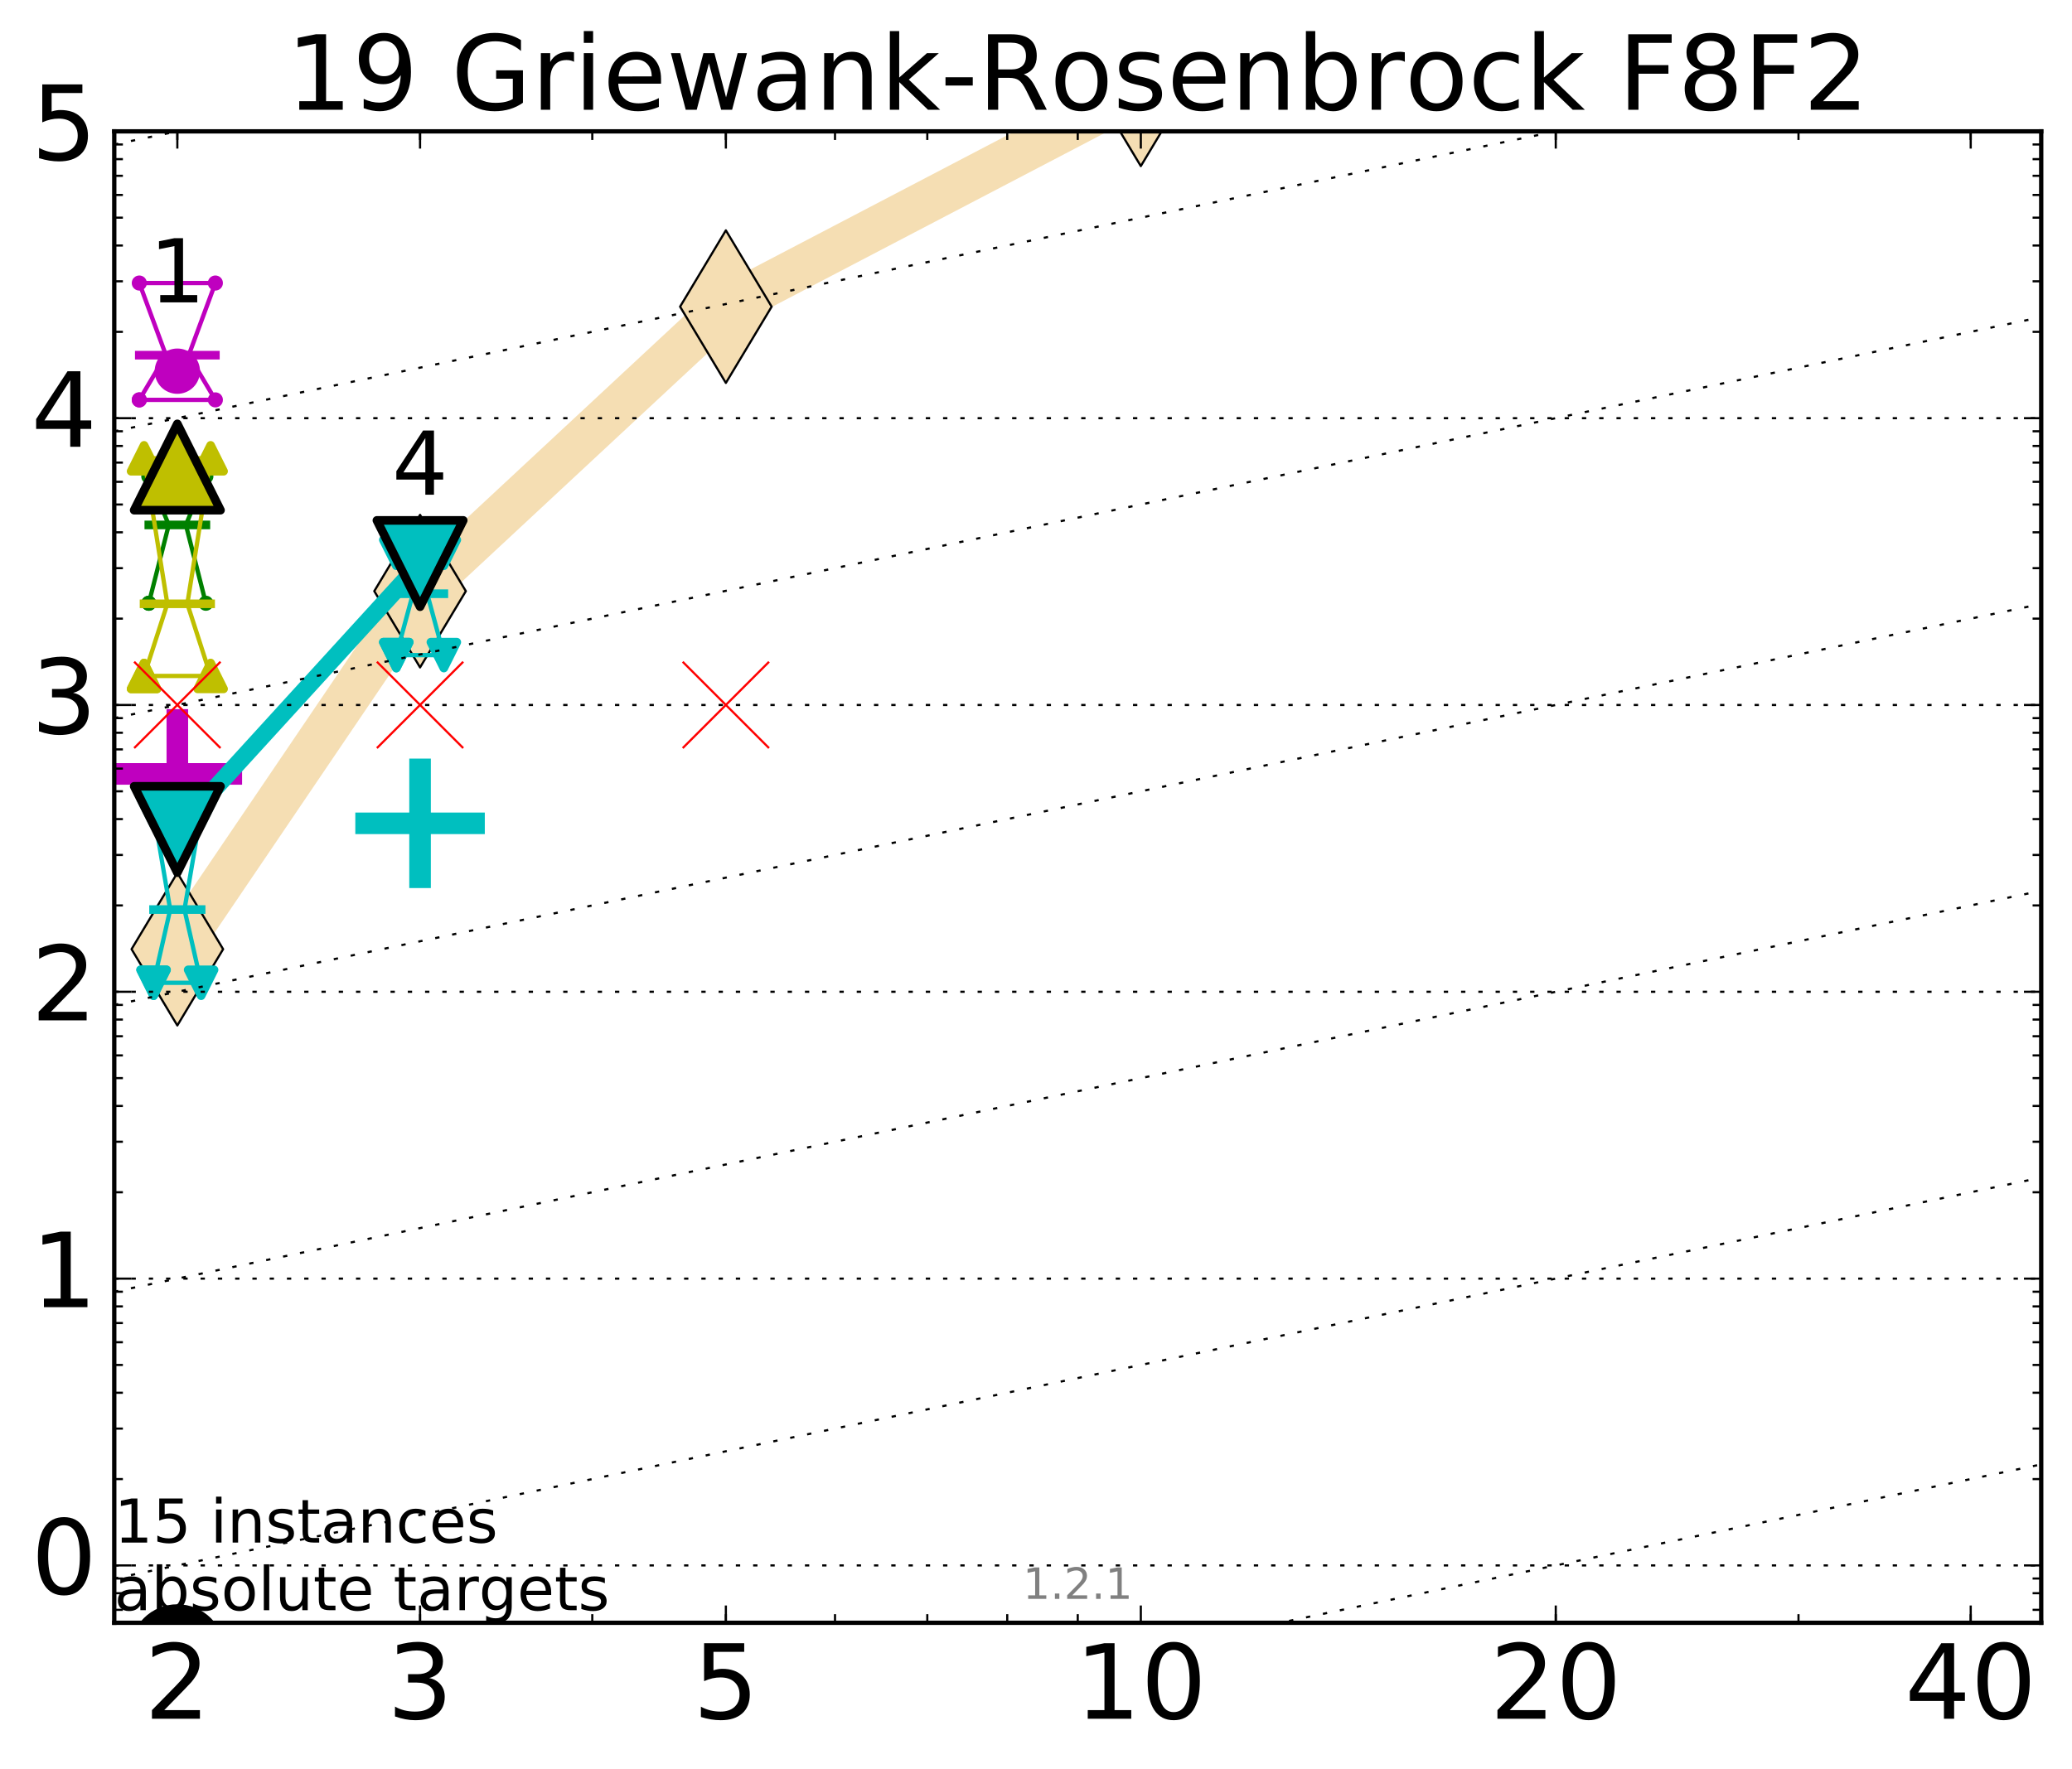 <?xml version="1.0" encoding="utf-8" standalone="no"?>
<!DOCTYPE svg PUBLIC "-//W3C//DTD SVG 1.1//EN"
  "http://www.w3.org/Graphics/SVG/1.1/DTD/svg11.dtd">
<!-- Created with matplotlib (http://matplotlib.org/) -->
<svg height="410pt" version="1.1" viewBox="0 0 480 410" width="480pt" xmlns="http://www.w3.org/2000/svg" xmlns:xlink="http://www.w3.org/1999/xlink">
 <defs>
  <style type="text/css">
*{stroke-linecap:butt;stroke-linejoin:round;stroke-miterlimit:100000;}
  </style>
 </defs>
 <g id="figure_1">
  <g id="patch_1">
   <path d="M 0 410.464 
L 480.07 410.464 
L 480.07 0 
L 0 0 
z
" style="fill:#ffffff;"/>
  </g>
  <g id="axes_1">
   <g id="patch_2">
    <path d="M 26.47 376.036 
L 472.87 376.036 
L 472.87 30.436 
L 26.47 30.436 
z
" style="fill:#ffffff;"/>
   </g>
   <g id="line2d_1">
    <path clip-path="url(#pf74492c15a)" d="M 41.082 219.945 
L 97.312 136.981 
L 168.155 71.057 
L 264.282 20.811 
L 346.448 -1 
" style="fill:none;stroke:#f5deb3;stroke-linecap:square;stroke-width:10.0;"/>
    <defs>
     <path d="M -0 17.678 
L 10.607 0 
L 0 -17.678 
L -10.607 -0 
z
" id="ma9c78322f7" style="stroke:#000000;stroke-linejoin:miter;stroke-width:0.5;"/>
    </defs>
    <g clip-path="url(#pf74492c15a)">
     <use style="fill:#f5deb3;stroke:#000000;stroke-linejoin:miter;stroke-width:0.5;" x="41.082" xlink:href="#ma9c78322f7" y="219.945"/>
     <use style="fill:#f5deb3;stroke:#000000;stroke-linejoin:miter;stroke-width:0.5;" x="97.312" xlink:href="#ma9c78322f7" y="136.981"/>
     <use style="fill:#f5deb3;stroke:#000000;stroke-linejoin:miter;stroke-width:0.5;" x="168.155" xlink:href="#ma9c78322f7" y="71.057"/>
     <use style="fill:#f5deb3;stroke:#000000;stroke-linejoin:miter;stroke-width:0.5;" x="264.282" xlink:href="#ma9c78322f7" y="20.811"/>
     <use style="fill:#f5deb3;stroke:#000000;stroke-linejoin:miter;stroke-width:0.5;" x="346.448" xlink:href="#ma9c78322f7" y="-1.0"/>
    </g>
   </g>
   <g id="line2d_2">
    <defs>
     <path d="M -15 0 
L 15 0 
M 0 15 
L 0 -15 
" id="m9dd9494cef" style="stroke:#bf00bf;stroke-width:5.0;"/>
    </defs>
    <g clip-path="url(#pf74492c15a)">
     <use style="fill:#bf00bf;stroke:#bf00bf;stroke-width:5.0;" x="41.082" xlink:href="#m9dd9494cef" y="179.332"/>
    </g>
   </g>
   <g id="line2d_3">
    <defs>
     <path d="M -15 0 
L 15 0 
M 0 15 
L 0 -15 
" id="mee73147783" style="stroke:#00bfbf;stroke-width:5.0;"/>
    </defs>
    <g clip-path="url(#pf74492c15a)">
     <use style="fill:#00bfbf;stroke:#00bfbf;stroke-width:5.0;" x="97.312" xlink:href="#mee73147783" y="190.786"/>
    </g>
   </g>
   <g id="line2d_4">
    <path clip-path="url(#pf74492c15a)" d="M 37.777 382.751 
L 40.09 382.751 
L 37.777 382.751 
L 44.386 382.751 
L 42.073 382.751 
L 44.386 382.751 
L 37.777 382.751 
" style="fill:none;stroke:#000000;stroke-linecap:square;"/>
    <defs>
     <path d="M 0 0 
C 0 0 0 0 0 0 
C 0 0 0 0 0 0 
C 0 0 0 0 0 0 
C 0 0 0 0 0 0 
C 0 0 0 0 0 0 
C 0 0 0 0 0 0 
C 0 0 0 0 0 0 
C 0 0 0 0 0 0 
z
" id="m182aa43898" style="stroke:#000000;stroke-width:2.0;"/>
    </defs>
    <g clip-path="url(#pf74492c15a)">
     <use style="stroke:#000000;stroke-width:2.0;" x="37.777" xlink:href="#m182aa43898" y="382.751"/>
     <use style="stroke:#000000;stroke-width:2.0;" x="40.09" xlink:href="#m182aa43898" y="382.751"/>
     <use style="stroke:#000000;stroke-width:2.0;" x="37.777" xlink:href="#m182aa43898" y="382.751"/>
     <use style="stroke:#000000;stroke-width:2.0;" x="44.386" xlink:href="#m182aa43898" y="382.751"/>
     <use style="stroke:#000000;stroke-width:2.0;" x="42.073" xlink:href="#m182aa43898" y="382.751"/>
     <use style="stroke:#000000;stroke-width:2.0;" x="44.386" xlink:href="#m182aa43898" y="382.751"/>
     <use style="stroke:#000000;stroke-width:2.0;" x="37.777" xlink:href="#m182aa43898" y="382.751"/>
    </g>
   </g>
   <g id="line2d_5">
    <path clip-path="url(#pf74492c15a)" d="M 37.777 382.751 
L 44.386 382.751 
L 44.386 382.751 
L 37.777 382.751 
L 37.777 382.751 
" style="fill:none;"/>
    <defs>
     <path d="M 0 3 
C 0.796 3 1.559 2.684 2.121 2.121 
C 2.684 1.559 3 0.796 3 0 
C 3 -0.796 2.684 -1.559 2.121 -2.121 
C 1.559 -2.684 0.796 -3 0 -3 
C -0.796 -3 -1.559 -2.684 -2.121 -2.121 
C -2.684 -1.559 -3 -0.796 -3 0 
C -3 0.796 -2.684 1.559 -2.121 2.121 
C -1.559 2.684 -0.796 3 0 3 
z
" id="m2180471585" style="stroke:#000000;stroke-width:2.0;"/>
    </defs>
    <g clip-path="url(#pf74492c15a)">
     <use style="stroke:#000000;stroke-width:2.0;" x="37.777" xlink:href="#m2180471585" y="382.751"/>
     <use style="stroke:#000000;stroke-width:2.0;" x="44.386" xlink:href="#m2180471585" y="382.751"/>
     <use style="stroke:#000000;stroke-width:2.0;" x="44.386" xlink:href="#m2180471585" y="382.751"/>
     <use style="stroke:#000000;stroke-width:2.0;" x="37.777" xlink:href="#m2180471585" y="382.751"/>
     <use style="stroke:#000000;stroke-width:2.0;" x="37.777" xlink:href="#m2180471585" y="382.751"/>
    </g>
   </g>
   <g id="line2d_6">
    <path clip-path="url(#pf74492c15a)" d="M 37.777 382.751 
L 44.386 382.751 
" style="fill:none;stroke:#000000;stroke-linecap:square;stroke-width:2.0;"/>
    <g clip-path="url(#pf74492c15a)">
     <use style="stroke:#000000;stroke-width:2.0;" x="37.777" xlink:href="#m182aa43898" y="382.751"/>
     <use style="stroke:#000000;stroke-width:2.0;" x="44.386" xlink:href="#m182aa43898" y="382.751"/>
    </g>
   </g>
   <g id="line2d_7">
    <path clip-path="url(#pf74492c15a)" d="M 94.008 394.454 
L 96.321 394.454 
L 94.008 394.454 
L 100.617 394.454 
L 98.304 394.454 
L 100.617 394.454 
L 94.008 394.454 
" style="fill:none;stroke:#000000;stroke-linecap:square;"/>
    <g clip-path="url(#pf74492c15a)">
     <use style="stroke:#000000;stroke-width:2.0;" x="94.008" xlink:href="#m182aa43898" y="394.454"/>
     <use style="stroke:#000000;stroke-width:2.0;" x="96.321" xlink:href="#m182aa43898" y="394.454"/>
     <use style="stroke:#000000;stroke-width:2.0;" x="94.008" xlink:href="#m182aa43898" y="394.454"/>
     <use style="stroke:#000000;stroke-width:2.0;" x="100.617" xlink:href="#m182aa43898" y="394.454"/>
     <use style="stroke:#000000;stroke-width:2.0;" x="98.304" xlink:href="#m182aa43898" y="394.454"/>
     <use style="stroke:#000000;stroke-width:2.0;" x="100.617" xlink:href="#m182aa43898" y="394.454"/>
     <use style="stroke:#000000;stroke-width:2.0;" x="94.008" xlink:href="#m182aa43898" y="394.454"/>
    </g>
   </g>
   <g id="line2d_8">
    <path clip-path="url(#pf74492c15a)" d="M 94.008 394.454 
L 100.617 394.454 
L 100.617 394.454 
L 94.008 394.454 
L 94.008 394.454 
" style="fill:none;"/>
    <g clip-path="url(#pf74492c15a)">
     <use style="stroke:#000000;stroke-width:2.0;" x="94.008" xlink:href="#m2180471585" y="394.454"/>
     <use style="stroke:#000000;stroke-width:2.0;" x="100.617" xlink:href="#m2180471585" y="394.454"/>
     <use style="stroke:#000000;stroke-width:2.0;" x="100.617" xlink:href="#m2180471585" y="394.454"/>
     <use style="stroke:#000000;stroke-width:2.0;" x="94.008" xlink:href="#m2180471585" y="394.454"/>
     <use style="stroke:#000000;stroke-width:2.0;" x="94.008" xlink:href="#m2180471585" y="394.454"/>
    </g>
   </g>
   <g id="line2d_9">
    <path clip-path="url(#pf74492c15a)" d="M 94.008 394.454 
L 100.617 394.454 
" style="fill:none;stroke:#000000;stroke-linecap:square;stroke-width:2.0;"/>
    <g clip-path="url(#pf74492c15a)">
     <use style="stroke:#000000;stroke-width:2.0;" x="94.008" xlink:href="#m182aa43898" y="394.454"/>
     <use style="stroke:#000000;stroke-width:2.0;" x="100.617" xlink:href="#m182aa43898" y="394.454"/>
    </g>
   </g>
   <g id="line2d_10">
    <path clip-path="url(#pf74492c15a)" d="M 164.85 409.199 
L 167.163 409.199 
L 164.85 409.199 
L 171.459 409.199 
L 169.146 409.199 
L 171.459 409.199 
L 164.85 409.199 
" style="fill:none;stroke:#000000;stroke-linecap:square;"/>
    <g clip-path="url(#pf74492c15a)">
     <use style="stroke:#000000;stroke-width:2.0;" x="164.85" xlink:href="#m182aa43898" y="409.199"/>
     <use style="stroke:#000000;stroke-width:2.0;" x="167.163" xlink:href="#m182aa43898" y="409.199"/>
     <use style="stroke:#000000;stroke-width:2.0;" x="164.85" xlink:href="#m182aa43898" y="409.199"/>
     <use style="stroke:#000000;stroke-width:2.0;" x="171.459" xlink:href="#m182aa43898" y="409.199"/>
     <use style="stroke:#000000;stroke-width:2.0;" x="169.146" xlink:href="#m182aa43898" y="409.199"/>
     <use style="stroke:#000000;stroke-width:2.0;" x="171.459" xlink:href="#m182aa43898" y="409.199"/>
     <use style="stroke:#000000;stroke-width:2.0;" x="164.85" xlink:href="#m182aa43898" y="409.199"/>
    </g>
   </g>
   <g id="line2d_11">
    <path clip-path="url(#pf74492c15a)" d="M 164.85 409.199 
L 171.459 409.199 
L 171.459 409.199 
L 164.85 409.199 
L 164.85 409.199 
" style="fill:none;"/>
    <g clip-path="url(#pf74492c15a)">
     <use style="stroke:#000000;stroke-width:2.0;" x="164.85" xlink:href="#m2180471585" y="409.199"/>
     <use style="stroke:#000000;stroke-width:2.0;" x="171.459" xlink:href="#m2180471585" y="409.199"/>
     <use style="stroke:#000000;stroke-width:2.0;" x="171.459" xlink:href="#m2180471585" y="409.199"/>
     <use style="stroke:#000000;stroke-width:2.0;" x="164.85" xlink:href="#m2180471585" y="409.199"/>
     <use style="stroke:#000000;stroke-width:2.0;" x="164.85" xlink:href="#m2180471585" y="409.199"/>
    </g>
   </g>
   <g id="line2d_12">
    <path clip-path="url(#pf74492c15a)" d="M 164.85 409.199 
L 171.459 409.199 
" style="fill:none;stroke:#000000;stroke-linecap:square;stroke-width:2.0;"/>
    <g clip-path="url(#pf74492c15a)">
     <use style="stroke:#000000;stroke-width:2.0;" x="164.85" xlink:href="#m182aa43898" y="409.199"/>
     <use style="stroke:#000000;stroke-width:2.0;" x="171.459" xlink:href="#m182aa43898" y="409.199"/>
    </g>
   </g>
   <g id="line2d_13">
    <path clip-path="url(#pf74492c15a)" d="M 41.082 382.751 
L 97.312 394.454 
" style="fill:none;stroke:#000000;stroke-linecap:square;stroke-width:4.0;"/>
    <g clip-path="url(#pf74492c15a)">
     <use style="stroke:#000000;stroke-width:2.0;" x="41.082" xlink:href="#m182aa43898" y="382.751"/>
     <use style="stroke:#000000;stroke-width:2.0;" x="97.312" xlink:href="#m182aa43898" y="394.454"/>
    </g>
   </g>
   <g id="line2d_14">
    <path clip-path="url(#pf74492c15a)" d="M 97.312 394.454 
L 168.155 409.199 
" style="fill:none;stroke:#000000;stroke-linecap:square;stroke-width:4.0;"/>
    <g clip-path="url(#pf74492c15a)">
     <use style="stroke:#000000;stroke-width:2.0;" x="97.312" xlink:href="#m182aa43898" y="394.454"/>
     <use style="stroke:#000000;stroke-width:2.0;" x="168.155" xlink:href="#m182aa43898" y="409.199"/>
    </g>
   </g>
   <g id="line2d_15">
    <path clip-path="url(#pf74492c15a)" d="M 41.082 382.751 
L 97.312 394.454 
L 168.155 409.199 
" style="fill:none;"/>
    <defs>
     <path d="M 0 10 
C 2.652 10 5.196 8.946 7.071 7.071 
C 8.946 5.196 10 2.652 10 0 
C 10 -2.652 8.946 -5.196 7.071 -7.071 
C 5.196 -8.946 2.652 -10 0 -10 
C -2.652 -10 -5.196 -8.946 -7.071 -7.071 
C -8.946 -5.196 -10 -2.652 -10 0 
C -10 2.652 -8.946 5.196 -7.071 7.071 
C -5.196 8.946 -2.652 10 0 10 
z
" id="mbe3821a6ce" style="stroke:#000000;stroke-width:2.0;"/>
    </defs>
    <g clip-path="url(#pf74492c15a)">
     <use style="stroke:#000000;stroke-width:2.0;" x="41.082" xlink:href="#mbe3821a6ce" y="382.751"/>
     <use style="stroke:#000000;stroke-width:2.0;" x="97.312" xlink:href="#mbe3821a6ce" y="394.454"/>
     <use style="stroke:#000000;stroke-width:2.0;" x="168.155" xlink:href="#mbe3821a6ce" y="409.199"/>
    </g>
   </g>
   <g id="line2d_16">
    <path clip-path="url(#pf74492c15a)" d="M 36.676 382.751 
L 39.76 382.751 
L 36.676 382.751 
L 45.488 382.751 
L 42.403 382.751 
L 45.488 382.751 
L 36.676 382.751 
" style="fill:none;stroke:#0000ff;stroke-linecap:square;"/>
    <defs>
     <path d="M 0 0 
C 0 0 0 0 0 0 
C 0 0 0 0 0 0 
C 0 0 0 0 0 0 
C 0 0 0 0 0 0 
C 0 0 0 0 0 0 
C 0 0 0 0 0 0 
C 0 0 0 0 0 0 
C 0 0 0 0 0 0 
z
" id="maaeb2cdfdb" style="stroke:#0000ff;stroke-width:0.5;"/>
    </defs>
    <g clip-path="url(#pf74492c15a)">
     <use style="fill:#0000ff;stroke:#0000ff;stroke-width:0.5;" x="36.676" xlink:href="#maaeb2cdfdb" y="382.751"/>
     <use style="fill:#0000ff;stroke:#0000ff;stroke-width:0.5;" x="39.76" xlink:href="#maaeb2cdfdb" y="382.751"/>
     <use style="fill:#0000ff;stroke:#0000ff;stroke-width:0.5;" x="36.676" xlink:href="#maaeb2cdfdb" y="382.751"/>
     <use style="fill:#0000ff;stroke:#0000ff;stroke-width:0.5;" x="45.488" xlink:href="#maaeb2cdfdb" y="382.751"/>
     <use style="fill:#0000ff;stroke:#0000ff;stroke-width:0.5;" x="42.403" xlink:href="#maaeb2cdfdb" y="382.751"/>
     <use style="fill:#0000ff;stroke:#0000ff;stroke-width:0.5;" x="45.488" xlink:href="#maaeb2cdfdb" y="382.751"/>
     <use style="fill:#0000ff;stroke:#0000ff;stroke-width:0.5;" x="36.676" xlink:href="#maaeb2cdfdb" y="382.751"/>
    </g>
   </g>
   <g id="line2d_17">
    <path clip-path="url(#pf74492c15a)" d="M 36.676 382.751 
L 45.488 382.751 
L 45.488 382.751 
L 36.676 382.751 
L 36.676 382.751 
" style="fill:none;"/>
    <defs>
     <path d="M 0 1.5 
C 0.398 1.5 0.779 1.342 1.061 1.061 
C 1.342 0.779 1.5 0.398 1.5 0 
C 1.5 -0.398 1.342 -0.779 1.061 -1.061 
C 0.779 -1.342 0.398 -1.5 0 -1.5 
C -0.398 -1.5 -0.779 -1.342 -1.061 -1.061 
C -1.342 -0.779 -1.5 -0.398 -1.5 0 
C -1.5 0.398 -1.342 0.779 -1.061 1.061 
C -0.779 1.342 -0.398 1.5 0 1.5 
z
" id="m2ee8645d01" style="stroke:#0000ff;stroke-width:0.5;"/>
    </defs>
    <g clip-path="url(#pf74492c15a)">
     <use style="fill:#0000ff;stroke:#0000ff;stroke-width:0.5;" x="36.676" xlink:href="#m2ee8645d01" y="382.751"/>
     <use style="fill:#0000ff;stroke:#0000ff;stroke-width:0.5;" x="45.488" xlink:href="#m2ee8645d01" y="382.751"/>
     <use style="fill:#0000ff;stroke:#0000ff;stroke-width:0.5;" x="45.488" xlink:href="#m2ee8645d01" y="382.751"/>
     <use style="fill:#0000ff;stroke:#0000ff;stroke-width:0.5;" x="36.676" xlink:href="#m2ee8645d01" y="382.751"/>
     <use style="fill:#0000ff;stroke:#0000ff;stroke-width:0.5;" x="36.676" xlink:href="#m2ee8645d01" y="382.751"/>
    </g>
   </g>
   <g id="line2d_18">
    <path clip-path="url(#pf74492c15a)" d="M 36.676 382.751 
L 45.488 382.751 
" style="fill:none;stroke:#0000ff;stroke-linecap:square;stroke-width:2.0;"/>
    <g clip-path="url(#pf74492c15a)">
     <use style="fill:#0000ff;stroke:#0000ff;stroke-width:0.5;" x="36.676" xlink:href="#maaeb2cdfdb" y="382.751"/>
     <use style="fill:#0000ff;stroke:#0000ff;stroke-width:0.5;" x="45.488" xlink:href="#maaeb2cdfdb" y="382.751"/>
    </g>
   </g>
   <g id="line2d_19">
    <path clip-path="url(#pf74492c15a)" d="M 92.906 394.454 
L 95.991 394.454 
L 92.906 394.454 
L 101.718 394.454 
L 98.634 394.454 
L 101.718 394.454 
L 92.906 394.454 
" style="fill:none;stroke:#0000ff;stroke-linecap:square;"/>
    <g clip-path="url(#pf74492c15a)">
     <use style="fill:#0000ff;stroke:#0000ff;stroke-width:0.5;" x="92.906" xlink:href="#maaeb2cdfdb" y="394.454"/>
     <use style="fill:#0000ff;stroke:#0000ff;stroke-width:0.5;" x="95.991" xlink:href="#maaeb2cdfdb" y="394.454"/>
     <use style="fill:#0000ff;stroke:#0000ff;stroke-width:0.5;" x="92.906" xlink:href="#maaeb2cdfdb" y="394.454"/>
     <use style="fill:#0000ff;stroke:#0000ff;stroke-width:0.5;" x="101.718" xlink:href="#maaeb2cdfdb" y="394.454"/>
     <use style="fill:#0000ff;stroke:#0000ff;stroke-width:0.5;" x="98.634" xlink:href="#maaeb2cdfdb" y="394.454"/>
     <use style="fill:#0000ff;stroke:#0000ff;stroke-width:0.5;" x="101.718" xlink:href="#maaeb2cdfdb" y="394.454"/>
     <use style="fill:#0000ff;stroke:#0000ff;stroke-width:0.5;" x="92.906" xlink:href="#maaeb2cdfdb" y="394.454"/>
    </g>
   </g>
   <g id="line2d_20">
    <path clip-path="url(#pf74492c15a)" d="M 92.906 394.454 
L 101.718 394.454 
L 101.718 394.454 
L 92.906 394.454 
L 92.906 394.454 
" style="fill:none;"/>
    <g clip-path="url(#pf74492c15a)">
     <use style="fill:#0000ff;stroke:#0000ff;stroke-width:0.5;" x="92.906" xlink:href="#m2ee8645d01" y="394.454"/>
     <use style="fill:#0000ff;stroke:#0000ff;stroke-width:0.5;" x="101.718" xlink:href="#m2ee8645d01" y="394.454"/>
     <use style="fill:#0000ff;stroke:#0000ff;stroke-width:0.5;" x="101.718" xlink:href="#m2ee8645d01" y="394.454"/>
     <use style="fill:#0000ff;stroke:#0000ff;stroke-width:0.5;" x="92.906" xlink:href="#m2ee8645d01" y="394.454"/>
     <use style="fill:#0000ff;stroke:#0000ff;stroke-width:0.5;" x="92.906" xlink:href="#m2ee8645d01" y="394.454"/>
    </g>
   </g>
   <g id="line2d_21">
    <path clip-path="url(#pf74492c15a)" d="M 92.906 394.454 
L 101.718 394.454 
" style="fill:none;stroke:#0000ff;stroke-linecap:square;stroke-width:2.0;"/>
    <g clip-path="url(#pf74492c15a)">
     <use style="fill:#0000ff;stroke:#0000ff;stroke-width:0.5;" x="92.906" xlink:href="#maaeb2cdfdb" y="394.454"/>
     <use style="fill:#0000ff;stroke:#0000ff;stroke-width:0.5;" x="101.718" xlink:href="#maaeb2cdfdb" y="394.454"/>
    </g>
   </g>
   <g id="line2d_22">
    <path clip-path="url(#pf74492c15a)" d="M 163.749 409.199 
L 166.833 409.199 
L 163.749 409.199 
L 172.561 409.199 
L 169.476 409.199 
L 172.561 409.199 
L 163.749 409.199 
" style="fill:none;stroke:#0000ff;stroke-linecap:square;"/>
    <g clip-path="url(#pf74492c15a)">
     <use style="fill:#0000ff;stroke:#0000ff;stroke-width:0.5;" x="163.749" xlink:href="#maaeb2cdfdb" y="409.199"/>
     <use style="fill:#0000ff;stroke:#0000ff;stroke-width:0.5;" x="166.833" xlink:href="#maaeb2cdfdb" y="409.199"/>
     <use style="fill:#0000ff;stroke:#0000ff;stroke-width:0.5;" x="163.749" xlink:href="#maaeb2cdfdb" y="409.199"/>
     <use style="fill:#0000ff;stroke:#0000ff;stroke-width:0.5;" x="172.561" xlink:href="#maaeb2cdfdb" y="409.199"/>
     <use style="fill:#0000ff;stroke:#0000ff;stroke-width:0.5;" x="169.476" xlink:href="#maaeb2cdfdb" y="409.199"/>
     <use style="fill:#0000ff;stroke:#0000ff;stroke-width:0.5;" x="172.561" xlink:href="#maaeb2cdfdb" y="409.199"/>
     <use style="fill:#0000ff;stroke:#0000ff;stroke-width:0.5;" x="163.749" xlink:href="#maaeb2cdfdb" y="409.199"/>
    </g>
   </g>
   <g id="line2d_23">
    <path clip-path="url(#pf74492c15a)" d="M 163.749 409.199 
L 172.561 409.199 
L 172.561 409.199 
L 163.749 409.199 
L 163.749 409.199 
" style="fill:none;"/>
    <g clip-path="url(#pf74492c15a)">
     <use style="fill:#0000ff;stroke:#0000ff;stroke-width:0.5;" x="163.749" xlink:href="#m2ee8645d01" y="409.199"/>
     <use style="fill:#0000ff;stroke:#0000ff;stroke-width:0.5;" x="172.561" xlink:href="#m2ee8645d01" y="409.199"/>
     <use style="fill:#0000ff;stroke:#0000ff;stroke-width:0.5;" x="172.561" xlink:href="#m2ee8645d01" y="409.199"/>
     <use style="fill:#0000ff;stroke:#0000ff;stroke-width:0.5;" x="163.749" xlink:href="#m2ee8645d01" y="409.199"/>
     <use style="fill:#0000ff;stroke:#0000ff;stroke-width:0.5;" x="163.749" xlink:href="#m2ee8645d01" y="409.199"/>
    </g>
   </g>
   <g id="line2d_24">
    <path clip-path="url(#pf74492c15a)" d="M 163.749 409.199 
L 172.561 409.199 
" style="fill:none;stroke:#0000ff;stroke-linecap:square;stroke-width:2.0;"/>
    <g clip-path="url(#pf74492c15a)">
     <use style="fill:#0000ff;stroke:#0000ff;stroke-width:0.5;" x="163.749" xlink:href="#maaeb2cdfdb" y="409.199"/>
     <use style="fill:#0000ff;stroke:#0000ff;stroke-width:0.5;" x="172.561" xlink:href="#maaeb2cdfdb" y="409.199"/>
    </g>
   </g>
   <g id="line2d_25">
    <path clip-path="url(#pf74492c15a)" d="M 41.082 382.751 
L 97.312 394.454 
" style="fill:none;stroke:#0000ff;stroke-linecap:square;stroke-width:4.0;"/>
    <g clip-path="url(#pf74492c15a)">
     <use style="fill:#0000ff;stroke:#0000ff;stroke-width:0.5;" x="41.082" xlink:href="#maaeb2cdfdb" y="382.751"/>
     <use style="fill:#0000ff;stroke:#0000ff;stroke-width:0.5;" x="97.312" xlink:href="#maaeb2cdfdb" y="394.454"/>
    </g>
   </g>
   <g id="line2d_26">
    <path clip-path="url(#pf74492c15a)" d="M 97.312 394.454 
L 168.155 409.199 
" style="fill:none;stroke:#0000ff;stroke-linecap:square;stroke-width:4.0;"/>
    <g clip-path="url(#pf74492c15a)">
     <use style="fill:#0000ff;stroke:#0000ff;stroke-width:0.5;" x="97.312" xlink:href="#maaeb2cdfdb" y="394.454"/>
     <use style="fill:#0000ff;stroke:#0000ff;stroke-width:0.5;" x="168.155" xlink:href="#maaeb2cdfdb" y="409.199"/>
    </g>
   </g>
   <g id="line2d_27">
    <path clip-path="url(#pf74492c15a)" d="M 41.082 382.751 
L 97.312 394.454 
L 168.155 409.199 
" style="fill:none;"/>
    <defs>
     <path d="M 0 5 
C 1.326 5 2.598 4.473 3.536 3.536 
C 4.473 2.598 5 1.326 5 0 
C 5 -1.326 4.473 -2.598 3.536 -3.536 
C 2.598 -4.473 1.326 -5 0 -5 
C -1.326 -5 -2.598 -4.473 -3.536 -3.536 
C -4.473 -2.598 -5 -1.326 -5 0 
C -5 1.326 -4.473 2.598 -3.536 3.536 
C -2.598 4.473 -1.326 5 0 5 
z
" id="m3ff2a17104" style="stroke:#0000ff;stroke-width:0.5;"/>
    </defs>
    <g clip-path="url(#pf74492c15a)">
     <use style="fill:#0000ff;stroke:#0000ff;stroke-width:0.5;" x="41.082" xlink:href="#m3ff2a17104" y="382.751"/>
     <use style="fill:#0000ff;stroke:#0000ff;stroke-width:0.5;" x="97.312" xlink:href="#m3ff2a17104" y="394.454"/>
     <use style="fill:#0000ff;stroke:#0000ff;stroke-width:0.5;" x="168.155" xlink:href="#m3ff2a17104" y="409.199"/>
    </g>
   </g>
   <g id="line2d_28">
    <path clip-path="url(#pf74492c15a)" d="M 35.574 227.733 
L 39.429 210.768 
L 35.574 188.057 
L 46.589 188.057 
L 42.734 210.768 
L 46.589 227.733 
L 35.574 227.733 
" style="fill:none;stroke:#00bfbf;stroke-linecap:square;"/>
    <defs>
     <path d="M 0 0 
L 0 0 
L 0 0 
z
" id="mc9f9350b9e" style="stroke:#00bfbf;stroke-linejoin:miter;stroke-width:2.0;"/>
    </defs>
    <g clip-path="url(#pf74492c15a)">
     <use style="fill:#00bfbf;stroke:#00bfbf;stroke-linejoin:miter;stroke-width:2.0;" x="35.574" xlink:href="#mc9f9350b9e" y="227.733"/>
     <use style="fill:#00bfbf;stroke:#00bfbf;stroke-linejoin:miter;stroke-width:2.0;" x="39.429" xlink:href="#mc9f9350b9e" y="210.768"/>
     <use style="fill:#00bfbf;stroke:#00bfbf;stroke-linejoin:miter;stroke-width:2.0;" x="35.574" xlink:href="#mc9f9350b9e" y="188.057"/>
     <use style="fill:#00bfbf;stroke:#00bfbf;stroke-linejoin:miter;stroke-width:2.0;" x="46.589" xlink:href="#mc9f9350b9e" y="188.057"/>
     <use style="fill:#00bfbf;stroke:#00bfbf;stroke-linejoin:miter;stroke-width:2.0;" x="42.734" xlink:href="#mc9f9350b9e" y="210.768"/>
     <use style="fill:#00bfbf;stroke:#00bfbf;stroke-linejoin:miter;stroke-width:2.0;" x="46.589" xlink:href="#mc9f9350b9e" y="227.733"/>
     <use style="fill:#00bfbf;stroke:#00bfbf;stroke-linejoin:miter;stroke-width:2.0;" x="35.574" xlink:href="#mc9f9350b9e" y="227.733"/>
    </g>
   </g>
   <g id="line2d_29">
    <path clip-path="url(#pf74492c15a)" d="M 35.574 227.733 
L 46.589 227.733 
L 46.589 188.057 
L 35.574 188.057 
L 35.574 227.733 
" style="fill:none;"/>
    <defs>
     <path d="M -0 3 
L 3 -3 
L -3 -3 
z
" id="m47e5d2dc39" style="stroke:#00bfbf;stroke-linejoin:miter;stroke-width:2.0;"/>
    </defs>
    <g clip-path="url(#pf74492c15a)">
     <use style="fill:#00bfbf;stroke:#00bfbf;stroke-linejoin:miter;stroke-width:2.0;" x="35.574" xlink:href="#m47e5d2dc39" y="227.733"/>
     <use style="fill:#00bfbf;stroke:#00bfbf;stroke-linejoin:miter;stroke-width:2.0;" x="46.589" xlink:href="#m47e5d2dc39" y="227.733"/>
     <use style="fill:#00bfbf;stroke:#00bfbf;stroke-linejoin:miter;stroke-width:2.0;" x="46.589" xlink:href="#m47e5d2dc39" y="188.057"/>
     <use style="fill:#00bfbf;stroke:#00bfbf;stroke-linejoin:miter;stroke-width:2.0;" x="35.574" xlink:href="#m47e5d2dc39" y="188.057"/>
     <use style="fill:#00bfbf;stroke:#00bfbf;stroke-linejoin:miter;stroke-width:2.0;" x="35.574" xlink:href="#m47e5d2dc39" y="227.733"/>
    </g>
   </g>
   <g id="line2d_30">
    <path clip-path="url(#pf74492c15a)" d="M 35.574 210.768 
L 46.589 210.768 
" style="fill:none;stroke:#00bfbf;stroke-linecap:square;stroke-width:2.0;"/>
    <g clip-path="url(#pf74492c15a)">
     <use style="fill:#00bfbf;stroke:#00bfbf;stroke-linejoin:miter;stroke-width:2.0;" x="35.574" xlink:href="#mc9f9350b9e" y="210.768"/>
     <use style="fill:#00bfbf;stroke:#00bfbf;stroke-linejoin:miter;stroke-width:2.0;" x="46.589" xlink:href="#mc9f9350b9e" y="210.768"/>
    </g>
   </g>
   <g id="line2d_31">
    <path clip-path="url(#pf74492c15a)" d="M 91.805 151.804 
L 95.66 137.581 
L 91.805 128.096 
L 102.82 128.096 
L 98.965 137.581 
L 102.82 151.804 
L 91.805 151.804 
" style="fill:none;stroke:#00bfbf;stroke-linecap:square;"/>
    <g clip-path="url(#pf74492c15a)">
     <use style="fill:#00bfbf;stroke:#00bfbf;stroke-linejoin:miter;stroke-width:2.0;" x="91.805" xlink:href="#mc9f9350b9e" y="151.804"/>
     <use style="fill:#00bfbf;stroke:#00bfbf;stroke-linejoin:miter;stroke-width:2.0;" x="95.66" xlink:href="#mc9f9350b9e" y="137.581"/>
     <use style="fill:#00bfbf;stroke:#00bfbf;stroke-linejoin:miter;stroke-width:2.0;" x="91.805" xlink:href="#mc9f9350b9e" y="128.096"/>
     <use style="fill:#00bfbf;stroke:#00bfbf;stroke-linejoin:miter;stroke-width:2.0;" x="102.82" xlink:href="#mc9f9350b9e" y="128.096"/>
     <use style="fill:#00bfbf;stroke:#00bfbf;stroke-linejoin:miter;stroke-width:2.0;" x="98.965" xlink:href="#mc9f9350b9e" y="137.581"/>
     <use style="fill:#00bfbf;stroke:#00bfbf;stroke-linejoin:miter;stroke-width:2.0;" x="102.82" xlink:href="#mc9f9350b9e" y="151.804"/>
     <use style="fill:#00bfbf;stroke:#00bfbf;stroke-linejoin:miter;stroke-width:2.0;" x="91.805" xlink:href="#mc9f9350b9e" y="151.804"/>
    </g>
   </g>
   <g id="line2d_32">
    <path clip-path="url(#pf74492c15a)" d="M 91.805 151.804 
L 102.82 151.804 
L 102.82 128.096 
L 91.805 128.096 
L 91.805 151.804 
" style="fill:none;"/>
    <g clip-path="url(#pf74492c15a)">
     <use style="fill:#00bfbf;stroke:#00bfbf;stroke-linejoin:miter;stroke-width:2.0;" x="91.805" xlink:href="#m47e5d2dc39" y="151.804"/>
     <use style="fill:#00bfbf;stroke:#00bfbf;stroke-linejoin:miter;stroke-width:2.0;" x="102.82" xlink:href="#m47e5d2dc39" y="151.804"/>
     <use style="fill:#00bfbf;stroke:#00bfbf;stroke-linejoin:miter;stroke-width:2.0;" x="102.82" xlink:href="#m47e5d2dc39" y="128.096"/>
     <use style="fill:#00bfbf;stroke:#00bfbf;stroke-linejoin:miter;stroke-width:2.0;" x="91.805" xlink:href="#m47e5d2dc39" y="128.096"/>
     <use style="fill:#00bfbf;stroke:#00bfbf;stroke-linejoin:miter;stroke-width:2.0;" x="91.805" xlink:href="#m47e5d2dc39" y="151.804"/>
    </g>
   </g>
   <g id="line2d_33">
    <path clip-path="url(#pf74492c15a)" d="M 91.805 137.581 
L 102.82 137.581 
" style="fill:none;stroke:#00bfbf;stroke-linecap:square;stroke-width:2.0;"/>
    <g clip-path="url(#pf74492c15a)">
     <use style="fill:#00bfbf;stroke:#00bfbf;stroke-linejoin:miter;stroke-width:2.0;" x="91.805" xlink:href="#mc9f9350b9e" y="137.581"/>
     <use style="fill:#00bfbf;stroke:#00bfbf;stroke-linejoin:miter;stroke-width:2.0;" x="102.82" xlink:href="#mc9f9350b9e" y="137.581"/>
    </g>
   </g>
   <g id="line2d_34">
    <path clip-path="url(#pf74492c15a)" d="M 41.082 192.208 
L 97.312 130.587 
" style="fill:none;stroke:#00bfbf;stroke-linecap:square;stroke-width:4.0;"/>
    <defs>
     <path d="M 0 0 
L 0 0 
L 0 0 
z
" id="mdd0438bc91" style="stroke:#000000;stroke-linejoin:miter;stroke-width:2.0;"/>
    </defs>
    <g clip-path="url(#pf74492c15a)">
     <use style="fill:#00bfbf;stroke:#000000;stroke-linejoin:miter;stroke-width:2.0;" x="41.082" xlink:href="#mdd0438bc91" y="192.208"/>
     <use style="fill:#00bfbf;stroke:#000000;stroke-linejoin:miter;stroke-width:2.0;" x="97.312" xlink:href="#mdd0438bc91" y="130.587"/>
    </g>
   </g>
   <g id="line2d_35">
    <path clip-path="url(#pf74492c15a)" d="M 41.082 192.208 
L 97.312 130.587 
" style="fill:none;"/>
    <defs>
     <path d="M -0 10 
L 10 -10 
L -10 -10 
z
" id="m128d11f996" style="stroke:#000000;stroke-linejoin:miter;stroke-width:2.0;"/>
    </defs>
    <g clip-path="url(#pf74492c15a)">
     <use style="fill:#00bfbf;stroke:#000000;stroke-linejoin:miter;stroke-width:2.0;" x="41.082" xlink:href="#m128d11f996" y="192.208"/>
     <use style="fill:#00bfbf;stroke:#000000;stroke-linejoin:miter;stroke-width:2.0;" x="97.312" xlink:href="#m128d11f996" y="130.587"/>
    </g>
   </g>
   <g id="line2d_36">
    <path clip-path="url(#pf74492c15a)" d="M 34.473 139.786 
L 39.099 121.635 
L 34.473 110.395 
L 47.691 110.395 
L 43.064 121.635 
L 47.691 139.786 
L 34.473 139.786 
" style="fill:none;stroke:#008000;stroke-linecap:square;"/>
    <defs>
     <path d="M 0 0 
C 0 0 0 0 0 0 
C 0 0 0 0 0 0 
C 0 0 0 0 0 0 
C 0 0 0 0 0 0 
C 0 0 0 0 0 0 
C 0 0 0 0 0 0 
C 0 0 0 0 0 0 
C 0 0 0 0 0 0 
z
" id="mb6b5efcb60" style="stroke:#008000;stroke-width:0.5;"/>
    </defs>
    <g clip-path="url(#pf74492c15a)">
     <use style="fill:#008000;stroke:#008000;stroke-width:0.5;" x="34.473" xlink:href="#mb6b5efcb60" y="139.786"/>
     <use style="fill:#008000;stroke:#008000;stroke-width:0.5;" x="39.099" xlink:href="#mb6b5efcb60" y="121.635"/>
     <use style="fill:#008000;stroke:#008000;stroke-width:0.5;" x="34.473" xlink:href="#mb6b5efcb60" y="110.395"/>
     <use style="fill:#008000;stroke:#008000;stroke-width:0.5;" x="47.691" xlink:href="#mb6b5efcb60" y="110.395"/>
     <use style="fill:#008000;stroke:#008000;stroke-width:0.5;" x="43.064" xlink:href="#mb6b5efcb60" y="121.635"/>
     <use style="fill:#008000;stroke:#008000;stroke-width:0.5;" x="47.691" xlink:href="#mb6b5efcb60" y="139.786"/>
     <use style="fill:#008000;stroke:#008000;stroke-width:0.5;" x="34.473" xlink:href="#mb6b5efcb60" y="139.786"/>
    </g>
   </g>
   <g id="line2d_37">
    <path clip-path="url(#pf74492c15a)" d="M 34.473 139.786 
L 47.691 139.786 
L 47.691 110.395 
L 34.473 110.395 
L 34.473 139.786 
" style="fill:none;"/>
    <defs>
     <path d="M 0 1.5 
C 0.398 1.5 0.779 1.342 1.061 1.061 
C 1.342 0.779 1.5 0.398 1.5 0 
C 1.5 -0.398 1.342 -0.779 1.061 -1.061 
C 0.779 -1.342 0.398 -1.5 0 -1.5 
C -0.398 -1.5 -0.779 -1.342 -1.061 -1.061 
C -1.342 -0.779 -1.5 -0.398 -1.5 0 
C -1.5 0.398 -1.342 0.779 -1.061 1.061 
C -0.779 1.342 -0.398 1.5 0 1.5 
z
" id="m033ce3535d" style="stroke:#008000;stroke-width:0.5;"/>
    </defs>
    <g clip-path="url(#pf74492c15a)">
     <use style="fill:#008000;stroke:#008000;stroke-width:0.5;" x="34.473" xlink:href="#m033ce3535d" y="139.786"/>
     <use style="fill:#008000;stroke:#008000;stroke-width:0.5;" x="47.691" xlink:href="#m033ce3535d" y="139.786"/>
     <use style="fill:#008000;stroke:#008000;stroke-width:0.5;" x="47.691" xlink:href="#m033ce3535d" y="110.395"/>
     <use style="fill:#008000;stroke:#008000;stroke-width:0.5;" x="34.473" xlink:href="#m033ce3535d" y="110.395"/>
     <use style="fill:#008000;stroke:#008000;stroke-width:0.5;" x="34.473" xlink:href="#m033ce3535d" y="139.786"/>
    </g>
   </g>
   <g id="line2d_38">
    <path clip-path="url(#pf74492c15a)" d="M 34.473 121.635 
L 47.691 121.635 
" style="fill:none;stroke:#008000;stroke-linecap:square;stroke-width:2.0;"/>
    <g clip-path="url(#pf74492c15a)">
     <use style="fill:#008000;stroke:#008000;stroke-width:0.5;" x="34.473" xlink:href="#mb6b5efcb60" y="121.635"/>
     <use style="fill:#008000;stroke:#008000;stroke-width:0.5;" x="47.691" xlink:href="#mb6b5efcb60" y="121.635"/>
    </g>
   </g>
   <g id="line2d_39">
    <path clip-path="url(#pf74492c15a)" d="M 41.082 108.262 
" style="fill:none;"/>
    <defs>
     <path d="M 0 5 
C 1.326 5 2.598 4.473 3.536 3.536 
C 4.473 2.598 5 1.326 5 0 
C 5 -1.326 4.473 -2.598 3.536 -3.536 
C 2.598 -4.473 1.326 -5 0 -5 
C -1.326 -5 -2.598 -4.473 -3.536 -3.536 
C -4.473 -2.598 -5 -1.326 -5 0 
C -5 1.326 -4.473 2.598 -3.536 3.536 
C -2.598 4.473 -1.326 5 0 5 
z
" id="m7c8c2418a4" style="stroke:#008000;stroke-width:0.5;"/>
    </defs>
    <g clip-path="url(#pf74492c15a)">
     <use style="fill:#008000;stroke:#008000;stroke-width:0.5;" x="41.082" xlink:href="#m7c8c2418a4" y="108.262"/>
    </g>
   </g>
   <g id="line2d_40">
    <path clip-path="url(#pf74492c15a)" d="M 33.371 156.631 
L 38.768 139.917 
L 33.371 106.2 
L 48.792 106.2 
L 43.395 139.917 
L 48.792 156.631 
L 33.371 156.631 
" style="fill:none;stroke:#bfbf00;stroke-linecap:square;"/>
    <defs>
     <path d="M 0 0 
L 0 0 
L 0 0 
z
" id="mfc5dc14889" style="stroke:#bfbf00;stroke-linejoin:miter;stroke-width:2.0;"/>
    </defs>
    <g clip-path="url(#pf74492c15a)">
     <use style="fill:#bfbf00;stroke:#bfbf00;stroke-linejoin:miter;stroke-width:2.0;" x="33.371" xlink:href="#mfc5dc14889" y="156.631"/>
     <use style="fill:#bfbf00;stroke:#bfbf00;stroke-linejoin:miter;stroke-width:2.0;" x="38.768" xlink:href="#mfc5dc14889" y="139.917"/>
     <use style="fill:#bfbf00;stroke:#bfbf00;stroke-linejoin:miter;stroke-width:2.0;" x="33.371" xlink:href="#mfc5dc14889" y="106.2"/>
     <use style="fill:#bfbf00;stroke:#bfbf00;stroke-linejoin:miter;stroke-width:2.0;" x="48.792" xlink:href="#mfc5dc14889" y="106.2"/>
     <use style="fill:#bfbf00;stroke:#bfbf00;stroke-linejoin:miter;stroke-width:2.0;" x="43.395" xlink:href="#mfc5dc14889" y="139.917"/>
     <use style="fill:#bfbf00;stroke:#bfbf00;stroke-linejoin:miter;stroke-width:2.0;" x="48.792" xlink:href="#mfc5dc14889" y="156.631"/>
     <use style="fill:#bfbf00;stroke:#bfbf00;stroke-linejoin:miter;stroke-width:2.0;" x="33.371" xlink:href="#mfc5dc14889" y="156.631"/>
    </g>
   </g>
   <g id="line2d_41">
    <path clip-path="url(#pf74492c15a)" d="M 33.371 156.631 
L 48.792 156.631 
L 48.792 106.2 
L 33.371 106.2 
L 33.371 156.631 
" style="fill:none;"/>
    <defs>
     <path d="M 0 -3 
L -3 3 
L 3 3 
z
" id="m397a9ea846" style="stroke:#bfbf00;stroke-linejoin:miter;stroke-width:2.0;"/>
    </defs>
    <g clip-path="url(#pf74492c15a)">
     <use style="fill:#bfbf00;stroke:#bfbf00;stroke-linejoin:miter;stroke-width:2.0;" x="33.371" xlink:href="#m397a9ea846" y="156.631"/>
     <use style="fill:#bfbf00;stroke:#bfbf00;stroke-linejoin:miter;stroke-width:2.0;" x="48.792" xlink:href="#m397a9ea846" y="156.631"/>
     <use style="fill:#bfbf00;stroke:#bfbf00;stroke-linejoin:miter;stroke-width:2.0;" x="48.792" xlink:href="#m397a9ea846" y="106.2"/>
     <use style="fill:#bfbf00;stroke:#bfbf00;stroke-linejoin:miter;stroke-width:2.0;" x="33.371" xlink:href="#m397a9ea846" y="106.2"/>
     <use style="fill:#bfbf00;stroke:#bfbf00;stroke-linejoin:miter;stroke-width:2.0;" x="33.371" xlink:href="#m397a9ea846" y="156.631"/>
    </g>
   </g>
   <g id="line2d_42">
    <path clip-path="url(#pf74492c15a)" d="M 33.371 139.917 
L 48.792 139.917 
" style="fill:none;stroke:#bfbf00;stroke-linecap:square;stroke-width:2.0;"/>
    <g clip-path="url(#pf74492c15a)">
     <use style="fill:#bfbf00;stroke:#bfbf00;stroke-linejoin:miter;stroke-width:2.0;" x="33.371" xlink:href="#mfc5dc14889" y="139.917"/>
     <use style="fill:#bfbf00;stroke:#bfbf00;stroke-linejoin:miter;stroke-width:2.0;" x="48.792" xlink:href="#mfc5dc14889" y="139.917"/>
    </g>
   </g>
   <g id="line2d_43">
    <path clip-path="url(#pf74492c15a)" d="M 41.082 108.221 
" style="fill:none;"/>
    <defs>
     <path d="M 0 -10 
L -10 10 
L 10 10 
z
" id="m4f8d145ea0" style="stroke:#000000;stroke-linejoin:miter;stroke-width:2.0;"/>
    </defs>
    <g clip-path="url(#pf74492c15a)">
     <use style="fill:#bfbf00;stroke:#000000;stroke-linejoin:miter;stroke-width:2.0;" x="41.082" xlink:href="#m4f8d145ea0" y="108.221"/>
    </g>
   </g>
   <g id="line2d_44">
    <path clip-path="url(#pf74492c15a)" d="M 32.27 92.662 
L 38.438 82.299 
L 32.27 65.585 
L 49.893 65.585 
L 43.725 82.299 
L 49.893 92.662 
L 32.27 92.662 
" style="fill:none;stroke:#bf00bf;stroke-linecap:square;"/>
    <defs>
     <path d="M 0 0 
C 0 0 0 0 0 0 
C 0 0 0 0 0 0 
C 0 0 0 0 0 0 
C 0 0 0 0 0 0 
C 0 0 0 0 0 0 
C 0 0 0 0 0 0 
C 0 0 0 0 0 0 
C 0 0 0 0 0 0 
z
" id="me5100b92a2" style="stroke:#bf00bf;stroke-width:0.5;"/>
    </defs>
    <g clip-path="url(#pf74492c15a)">
     <use style="fill:#bf00bf;stroke:#bf00bf;stroke-width:0.5;" x="32.27" xlink:href="#me5100b92a2" y="92.662"/>
     <use style="fill:#bf00bf;stroke:#bf00bf;stroke-width:0.5;" x="38.438" xlink:href="#me5100b92a2" y="82.299"/>
     <use style="fill:#bf00bf;stroke:#bf00bf;stroke-width:0.5;" x="32.27" xlink:href="#me5100b92a2" y="65.585"/>
     <use style="fill:#bf00bf;stroke:#bf00bf;stroke-width:0.5;" x="49.893" xlink:href="#me5100b92a2" y="65.585"/>
     <use style="fill:#bf00bf;stroke:#bf00bf;stroke-width:0.5;" x="43.725" xlink:href="#me5100b92a2" y="82.299"/>
     <use style="fill:#bf00bf;stroke:#bf00bf;stroke-width:0.5;" x="49.893" xlink:href="#me5100b92a2" y="92.662"/>
     <use style="fill:#bf00bf;stroke:#bf00bf;stroke-width:0.5;" x="32.27" xlink:href="#me5100b92a2" y="92.662"/>
    </g>
   </g>
   <g id="line2d_45">
    <path clip-path="url(#pf74492c15a)" d="M 32.27 92.662 
L 49.893 92.662 
L 49.893 65.585 
L 32.27 65.585 
L 32.27 92.662 
" style="fill:none;"/>
    <defs>
     <path d="M 0 1.5 
C 0.398 1.5 0.779 1.342 1.061 1.061 
C 1.342 0.779 1.5 0.398 1.5 0 
C 1.5 -0.398 1.342 -0.779 1.061 -1.061 
C 0.779 -1.342 0.398 -1.5 0 -1.5 
C -0.398 -1.5 -0.779 -1.342 -1.061 -1.061 
C -1.342 -0.779 -1.5 -0.398 -1.5 0 
C -1.5 0.398 -1.342 0.779 -1.061 1.061 
C -0.779 1.342 -0.398 1.5 0 1.5 
z
" id="ma140a10ef9" style="stroke:#bf00bf;stroke-width:0.5;"/>
    </defs>
    <g clip-path="url(#pf74492c15a)">
     <use style="fill:#bf00bf;stroke:#bf00bf;stroke-width:0.5;" x="32.27" xlink:href="#ma140a10ef9" y="92.662"/>
     <use style="fill:#bf00bf;stroke:#bf00bf;stroke-width:0.5;" x="49.893" xlink:href="#ma140a10ef9" y="92.662"/>
     <use style="fill:#bf00bf;stroke:#bf00bf;stroke-width:0.5;" x="49.893" xlink:href="#ma140a10ef9" y="65.585"/>
     <use style="fill:#bf00bf;stroke:#bf00bf;stroke-width:0.5;" x="32.27" xlink:href="#ma140a10ef9" y="65.585"/>
     <use style="fill:#bf00bf;stroke:#bf00bf;stroke-width:0.5;" x="32.27" xlink:href="#ma140a10ef9" y="92.662"/>
    </g>
   </g>
   <g id="line2d_46">
    <path clip-path="url(#pf74492c15a)" d="M 32.27 82.299 
L 49.893 82.299 
" style="fill:none;stroke:#bf00bf;stroke-linecap:square;stroke-width:2.0;"/>
    <g clip-path="url(#pf74492c15a)">
     <use style="fill:#bf00bf;stroke:#bf00bf;stroke-width:0.5;" x="32.27" xlink:href="#me5100b92a2" y="82.299"/>
     <use style="fill:#bf00bf;stroke:#bf00bf;stroke-width:0.5;" x="49.893" xlink:href="#me5100b92a2" y="82.299"/>
    </g>
   </g>
   <g id="line2d_47">
    <path clip-path="url(#pf74492c15a)" d="M 41.082 86.01 
" style="fill:none;"/>
    <defs>
     <path d="M 0 5 
C 1.326 5 2.598 4.473 3.536 3.536 
C 4.473 2.598 5 1.326 5 0 
C 5 -1.326 4.473 -2.598 3.536 -3.536 
C 2.598 -4.473 1.326 -5 0 -5 
C -1.326 -5 -2.598 -4.473 -3.536 -3.536 
C -4.473 -2.598 -5 -1.326 -5 0 
C -5 1.326 -4.473 2.598 -3.536 3.536 
C -2.598 4.473 -1.326 5 0 5 
z
" id="m881ad52646" style="stroke:#bf00bf;stroke-width:0.5;"/>
    </defs>
    <g clip-path="url(#pf74492c15a)">
     <use style="fill:#bf00bf;stroke:#bf00bf;stroke-width:0.5;" x="41.082" xlink:href="#m881ad52646" y="86.01"/>
    </g>
   </g>
   <g id="line2d_48"/>
   <g id="line2d_49"/>
   <g id="line2d_50"/>
   <g id="line2d_51"/>
   <g id="line2d_52"/>
   <g id="line2d_53"/>
   <g id="line2d_54"/>
   <g id="line2d_55">
    <defs>
     <path d="M -10 10 
L 10 -10 
M -10 -10 
L 10 10 
" id="m22bdc9ade6" style="stroke:#ff0000;stroke-width:0.5;"/>
    </defs>
    <g clip-path="url(#pf74492c15a)">
     <use style="fill:#ff0000;stroke:#ff0000;stroke-width:0.5;" x="41.082" xlink:href="#m22bdc9ade6" y="163.345"/>
     <use style="fill:#ff0000;stroke:#ff0000;stroke-width:0.5;" x="97.312" xlink:href="#m22bdc9ade6" y="163.35"/>
     <use style="fill:#ff0000;stroke:#ff0000;stroke-width:0.5;" x="168.155" xlink:href="#m22bdc9ade6" y="163.354"/>
    </g>
   </g>
   <g id="line2d_56">
    <path clip-path="url(#pf74492c15a)" d="M -278.245 495.667 
M 126.325 411.464 
L 481.07 337.631 
" style="fill:none;stroke:#000000;stroke-dasharray:1,3;stroke-dashoffset:0.0;stroke-width:0.5;"/>
   </g>
   <g id="line2d_57">
    <path clip-path="url(#pf74492c15a)" d="M -278.245 429.205 
M -1 371.502 
L 481.07 271.169 
" style="fill:none;stroke:#000000;stroke-dasharray:1,3;stroke-dashoffset:0.0;stroke-width:0.5;"/>
   </g>
   <g id="line2d_58">
    <path clip-path="url(#pf74492c15a)" d="M -278.245 362.744 
M -1 305.041 
L 481.07 204.708 
" style="fill:none;stroke:#000000;stroke-dasharray:1,3;stroke-dashoffset:0.0;stroke-width:0.5;"/>
   </g>
   <g id="line2d_59">
    <path clip-path="url(#pf74492c15a)" d="M -278.245 296.282 
M -1 238.579 
L 481.07 138.246 
" style="fill:none;stroke:#000000;stroke-dasharray:1,3;stroke-dashoffset:0.0;stroke-width:0.5;"/>
   </g>
   <g id="line2d_60">
    <path clip-path="url(#pf74492c15a)" d="M -278.245 229.821 
M -1 172.118 
L 481.07 71.785 
" style="fill:none;stroke:#000000;stroke-dasharray:1,3;stroke-dashoffset:0.0;stroke-width:0.5;"/>
   </g>
   <g id="line2d_61">
    <path clip-path="url(#pf74492c15a)" d="M -278.245 163.359 
M -1 105.656 
L 481.07 5.323 
" style="fill:none;stroke:#000000;stroke-dasharray:1,3;stroke-dashoffset:0.0;stroke-width:0.5;"/>
   </g>
   <g id="line2d_62">
    <path clip-path="url(#pf74492c15a)" d="M -278.245 96.898 
M -1 39.195 
L 192.123 -1 
" style="fill:none;stroke:#000000;stroke-dasharray:1,3;stroke-dashoffset:0.0;stroke-width:0.5;"/>
   </g>
   <g id="line2d_63">
    <path clip-path="url(#pf74492c15a)" d="M -278.245 30.436 
" style="fill:none;stroke:#000000;stroke-dasharray:1,3;stroke-dashoffset:0.0;stroke-width:0.5;"/>
   </g>
   <g id="line2d_64">
    <path clip-path="url(#pf74492c15a)" d="M -278.245 -36.025 
" style="fill:none;stroke:#000000;stroke-dasharray:1,3;stroke-dashoffset:0.0;stroke-width:0.5;"/>
   </g>
   <g id="patch_3">
    <path d="M 26.47 30.436 
L 472.87 30.436 
" style="fill:none;stroke:#000000;stroke-linecap:square;stroke-linejoin:miter;"/>
   </g>
   <g id="patch_4">
    <path d="M 472.87 376.036 
L 472.87 30.436 
" style="fill:none;stroke:#000000;stroke-linecap:square;stroke-linejoin:miter;"/>
   </g>
   <g id="patch_5">
    <path d="M 26.47 376.036 
L 472.87 376.036 
" style="fill:none;stroke:#000000;stroke-linecap:square;stroke-linejoin:miter;"/>
   </g>
   <g id="patch_6">
    <path d="M 26.47 376.036 
L 26.47 30.436 
" style="fill:none;stroke:#000000;stroke-linecap:square;stroke-linejoin:miter;"/>
   </g>
   <g id="matplotlib.axis_1">
    <g id="xtick_1">
     <g id="line2d_65">
      <defs>
       <path d="M 0 0 
L 0 -4 
" id="m163cbb6e66" style="stroke:#000000;stroke-width:0.5;"/>
      </defs>
      <g>
       <use style="stroke:#000000;stroke-width:0.5;" x="41.082" xlink:href="#m163cbb6e66" y="376.036"/>
      </g>
     </g>
     <g id="line2d_66">
      <defs>
       <path d="M 0 0 
L 0 4 
" id="m4483f819dc" style="stroke:#000000;stroke-width:0.5;"/>
      </defs>
      <g>
       <use style="stroke:#000000;stroke-width:0.5;" x="41.082" xlink:href="#m4483f819dc" y="30.436"/>
      </g>
     </g>
     <g id="text_1">
      <!-- 2 -->
      <defs>
       <path d="M 19.188 8.297 
L 53.609 8.297 
L 53.609 0 
L 7.328 0 
L 7.328 8.297 
Q 12.938 14.109 22.625 23.891 
Q 32.328 33.688 34.812 36.531 
Q 39.547 41.844 41.422 45.531 
Q 43.312 49.219 43.312 52.781 
Q 43.312 58.594 39.234 62.25 
Q 35.156 65.922 28.609 65.922 
Q 23.969 65.922 18.812 64.312 
Q 13.672 62.703 7.812 59.422 
L 7.812 69.391 
Q 13.766 71.781 18.938 73 
Q 24.125 74.219 28.422 74.219 
Q 39.75 74.219 46.484 68.547 
Q 53.219 62.891 53.219 53.422 
Q 53.219 48.922 51.531 44.891 
Q 49.859 40.875 45.406 35.406 
Q 44.188 33.984 37.641 27.219 
Q 31.109 20.453 19.188 8.297 
" id="BitstreamVeraSans-Roman-32"/>
      </defs>
      <g transform="translate(33.447 398.272)scale(0.24 -0.24)">
       <use xlink:href="#BitstreamVeraSans-Roman-32"/>
      </g>
     </g>
    </g>
    <g id="xtick_2">
     <g id="line2d_67">
      <g>
       <use style="stroke:#000000;stroke-width:0.5;" x="97.312" xlink:href="#m163cbb6e66" y="376.036"/>
      </g>
     </g>
     <g id="line2d_68">
      <g>
       <use style="stroke:#000000;stroke-width:0.5;" x="97.312" xlink:href="#m4483f819dc" y="30.436"/>
      </g>
     </g>
     <g id="text_2">
      <!-- 3 -->
      <defs>
       <path d="M 40.578 39.312 
Q 47.656 37.797 51.625 33 
Q 55.609 28.219 55.609 21.188 
Q 55.609 10.406 48.188 4.484 
Q 40.766 -1.422 27.094 -1.422 
Q 22.516 -1.422 17.656 -0.516 
Q 12.797 0.391 7.625 2.203 
L 7.625 11.719 
Q 11.719 9.328 16.594 8.109 
Q 21.484 6.891 26.812 6.891 
Q 36.078 6.891 40.938 10.547 
Q 45.797 14.203 45.797 21.188 
Q 45.797 27.641 41.281 31.266 
Q 36.766 34.906 28.719 34.906 
L 20.219 34.906 
L 20.219 43.016 
L 29.109 43.016 
Q 36.375 43.016 40.234 45.922 
Q 44.094 48.828 44.094 54.297 
Q 44.094 59.906 40.109 62.906 
Q 36.141 65.922 28.719 65.922 
Q 24.656 65.922 20.016 65.031 
Q 15.375 64.156 9.812 62.312 
L 9.812 71.094 
Q 15.438 72.656 20.344 73.438 
Q 25.25 74.219 29.594 74.219 
Q 40.828 74.219 47.359 69.109 
Q 53.906 64.016 53.906 55.328 
Q 53.906 49.266 50.438 45.094 
Q 46.969 40.922 40.578 39.312 
" id="BitstreamVeraSans-Roman-33"/>
      </defs>
      <g transform="translate(89.677 398.272)scale(0.24 -0.24)">
       <use xlink:href="#BitstreamVeraSans-Roman-33"/>
      </g>
     </g>
    </g>
    <g id="xtick_3">
     <g id="line2d_69">
      <g>
       <use style="stroke:#000000;stroke-width:0.5;" x="168.155" xlink:href="#m163cbb6e66" y="376.036"/>
      </g>
     </g>
     <g id="line2d_70">
      <g>
       <use style="stroke:#000000;stroke-width:0.5;" x="168.155" xlink:href="#m4483f819dc" y="30.436"/>
      </g>
     </g>
     <g id="text_3">
      <!-- 5 -->
      <defs>
       <path d="M 10.797 72.906 
L 49.516 72.906 
L 49.516 64.594 
L 19.828 64.594 
L 19.828 46.734 
Q 21.969 47.469 24.109 47.828 
Q 26.266 48.188 28.422 48.188 
Q 40.625 48.188 47.75 41.5 
Q 54.891 34.812 54.891 23.391 
Q 54.891 11.625 47.562 5.094 
Q 40.234 -1.422 26.906 -1.422 
Q 22.312 -1.422 17.547 -0.641 
Q 12.797 0.141 7.719 1.703 
L 7.719 11.625 
Q 12.109 9.234 16.797 8.062 
Q 21.484 6.891 26.703 6.891 
Q 35.156 6.891 40.078 11.328 
Q 45.016 15.766 45.016 23.391 
Q 45.016 31 40.078 35.438 
Q 35.156 39.891 26.703 39.891 
Q 22.75 39.891 18.812 39.016 
Q 14.891 38.141 10.797 36.281 
z
" id="BitstreamVeraSans-Roman-35"/>
      </defs>
      <g transform="translate(160.52 398.272)scale(0.24 -0.24)">
       <use xlink:href="#BitstreamVeraSans-Roman-35"/>
      </g>
     </g>
    </g>
    <g id="xtick_4">
     <g id="line2d_71">
      <g>
       <use style="stroke:#000000;stroke-width:0.5;" x="264.282" xlink:href="#m163cbb6e66" y="376.036"/>
      </g>
     </g>
     <g id="line2d_72">
      <g>
       <use style="stroke:#000000;stroke-width:0.5;" x="264.282" xlink:href="#m4483f819dc" y="30.436"/>
      </g>
     </g>
     <g id="text_4">
      <!-- 10 -->
      <defs>
       <path d="M 31.781 66.406 
Q 24.172 66.406 20.328 58.906 
Q 16.5 51.422 16.5 36.375 
Q 16.5 21.391 20.328 13.891 
Q 24.172 6.391 31.781 6.391 
Q 39.453 6.391 43.281 13.891 
Q 47.125 21.391 47.125 36.375 
Q 47.125 51.422 43.281 58.906 
Q 39.453 66.406 31.781 66.406 
M 31.781 74.219 
Q 44.047 74.219 50.516 64.516 
Q 56.984 54.828 56.984 36.375 
Q 56.984 17.969 50.516 8.266 
Q 44.047 -1.422 31.781 -1.422 
Q 19.531 -1.422 13.062 8.266 
Q 6.594 17.969 6.594 36.375 
Q 6.594 54.828 13.062 64.516 
Q 19.531 74.219 31.781 74.219 
" id="BitstreamVeraSans-Roman-30"/>
       <path d="M 12.406 8.297 
L 28.516 8.297 
L 28.516 63.922 
L 10.984 60.406 
L 10.984 69.391 
L 28.422 72.906 
L 38.281 72.906 
L 38.281 8.297 
L 54.391 8.297 
L 54.391 0 
L 12.406 0 
z
" id="BitstreamVeraSans-Roman-31"/>
      </defs>
      <g transform="translate(249.012 398.272)scale(0.24 -0.24)">
       <use xlink:href="#BitstreamVeraSans-Roman-31"/>
       <use x="63.623" xlink:href="#BitstreamVeraSans-Roman-30"/>
      </g>
     </g>
    </g>
    <g id="xtick_5">
     <g id="line2d_73">
      <g>
       <use style="stroke:#000000;stroke-width:0.5;" x="360.409" xlink:href="#m163cbb6e66" y="376.036"/>
      </g>
     </g>
     <g id="line2d_74">
      <g>
       <use style="stroke:#000000;stroke-width:0.5;" x="360.409" xlink:href="#m4483f819dc" y="30.436"/>
      </g>
     </g>
     <g id="text_5">
      <!-- 20 -->
      <g transform="translate(345.139 398.272)scale(0.24 -0.24)">
       <use xlink:href="#BitstreamVeraSans-Roman-32"/>
       <use x="63.623" xlink:href="#BitstreamVeraSans-Roman-30"/>
      </g>
     </g>
    </g>
    <g id="xtick_6">
     <g id="line2d_75">
      <g>
       <use style="stroke:#000000;stroke-width:0.5;" x="456.536" xlink:href="#m163cbb6e66" y="376.036"/>
      </g>
     </g>
     <g id="line2d_76">
      <g>
       <use style="stroke:#000000;stroke-width:0.5;" x="456.536" xlink:href="#m4483f819dc" y="30.436"/>
      </g>
     </g>
     <g id="text_6">
      <!-- 40 -->
      <defs>
       <path d="M 37.797 64.312 
L 12.891 25.391 
L 37.797 25.391 
z
M 35.203 72.906 
L 47.609 72.906 
L 47.609 25.391 
L 58.016 25.391 
L 58.016 17.188 
L 47.609 17.188 
L 47.609 0 
L 37.797 0 
L 37.797 17.188 
L 4.891 17.188 
L 4.891 26.703 
z
" id="BitstreamVeraSans-Roman-34"/>
      </defs>
      <g transform="translate(441.266 398.272)scale(0.24 -0.24)">
       <use xlink:href="#BitstreamVeraSans-Roman-34"/>
       <use x="63.623" xlink:href="#BitstreamVeraSans-Roman-30"/>
      </g>
     </g>
    </g>
    <g id="xtick_7">
     <g id="line2d_77">
      <defs>
       <path d="M 0 0 
L 0 -2 
" id="m3a36cfff97" style="stroke:#000000;stroke-width:0.5;"/>
      </defs>
      <g>
       <use style="stroke:#000000;stroke-width:0.5;" x="41.082" xlink:href="#m3a36cfff97" y="376.036"/>
      </g>
     </g>
     <g id="line2d_78">
      <defs>
       <path d="M 0 0 
L 0 2 
" id="m6805582974" style="stroke:#000000;stroke-width:0.5;"/>
      </defs>
      <g>
       <use style="stroke:#000000;stroke-width:0.5;" x="41.082" xlink:href="#m6805582974" y="30.436"/>
      </g>
     </g>
    </g>
    <g id="xtick_8">
     <g id="line2d_79">
      <g>
       <use style="stroke:#000000;stroke-width:0.5;" x="97.312" xlink:href="#m3a36cfff97" y="376.036"/>
      </g>
     </g>
     <g id="line2d_80">
      <g>
       <use style="stroke:#000000;stroke-width:0.5;" x="97.312" xlink:href="#m6805582974" y="30.436"/>
      </g>
     </g>
    </g>
    <g id="xtick_9">
     <g id="line2d_81">
      <g>
       <use style="stroke:#000000;stroke-width:0.5;" x="137.209" xlink:href="#m3a36cfff97" y="376.036"/>
      </g>
     </g>
     <g id="line2d_82">
      <g>
       <use style="stroke:#000000;stroke-width:0.5;" x="137.209" xlink:href="#m6805582974" y="30.436"/>
      </g>
     </g>
    </g>
    <g id="xtick_10">
     <g id="line2d_83">
      <g>
       <use style="stroke:#000000;stroke-width:0.5;" x="168.155" xlink:href="#m3a36cfff97" y="376.036"/>
      </g>
     </g>
     <g id="line2d_84">
      <g>
       <use style="stroke:#000000;stroke-width:0.5;" x="168.155" xlink:href="#m6805582974" y="30.436"/>
      </g>
     </g>
    </g>
    <g id="xtick_11">
     <g id="line2d_85">
      <g>
       <use style="stroke:#000000;stroke-width:0.5;" x="193.439" xlink:href="#m3a36cfff97" y="376.036"/>
      </g>
     </g>
     <g id="line2d_86">
      <g>
       <use style="stroke:#000000;stroke-width:0.5;" x="193.439" xlink:href="#m6805582974" y="30.436"/>
      </g>
     </g>
    </g>
    <g id="xtick_12">
     <g id="line2d_87">
      <g>
       <use style="stroke:#000000;stroke-width:0.5;" x="214.817" xlink:href="#m3a36cfff97" y="376.036"/>
      </g>
     </g>
     <g id="line2d_88">
      <g>
       <use style="stroke:#000000;stroke-width:0.5;" x="214.817" xlink:href="#m6805582974" y="30.436"/>
      </g>
     </g>
    </g>
    <g id="xtick_13">
     <g id="line2d_89">
      <g>
       <use style="stroke:#000000;stroke-width:0.5;" x="233.336" xlink:href="#m3a36cfff97" y="376.036"/>
      </g>
     </g>
     <g id="line2d_90">
      <g>
       <use style="stroke:#000000;stroke-width:0.5;" x="233.336" xlink:href="#m6805582974" y="30.436"/>
      </g>
     </g>
    </g>
    <g id="xtick_14">
     <g id="line2d_91">
      <g>
       <use style="stroke:#000000;stroke-width:0.5;" x="249.67" xlink:href="#m3a36cfff97" y="376.036"/>
      </g>
     </g>
     <g id="line2d_92">
      <g>
       <use style="stroke:#000000;stroke-width:0.5;" x="249.67" xlink:href="#m6805582974" y="30.436"/>
      </g>
     </g>
    </g>
    <g id="xtick_15">
     <g id="line2d_93">
      <g>
       <use style="stroke:#000000;stroke-width:0.5;" x="360.409" xlink:href="#m3a36cfff97" y="376.036"/>
      </g>
     </g>
     <g id="line2d_94">
      <g>
       <use style="stroke:#000000;stroke-width:0.5;" x="360.409" xlink:href="#m6805582974" y="30.436"/>
      </g>
     </g>
    </g>
    <g id="xtick_16">
     <g id="line2d_95">
      <g>
       <use style="stroke:#000000;stroke-width:0.5;" x="416.639" xlink:href="#m3a36cfff97" y="376.036"/>
      </g>
     </g>
     <g id="line2d_96">
      <g>
       <use style="stroke:#000000;stroke-width:0.5;" x="416.639" xlink:href="#m6805582974" y="30.436"/>
      </g>
     </g>
    </g>
    <g id="xtick_17">
     <g id="line2d_97">
      <g>
       <use style="stroke:#000000;stroke-width:0.5;" x="456.536" xlink:href="#m3a36cfff97" y="376.036"/>
      </g>
     </g>
     <g id="line2d_98">
      <g>
       <use style="stroke:#000000;stroke-width:0.5;" x="456.536" xlink:href="#m6805582974" y="30.436"/>
      </g>
     </g>
    </g>
   </g>
   <g id="matplotlib.axis_2">
    <g id="ytick_1">
     <g id="line2d_99">
      <path clip-path="url(#pf74492c15a)" d="M 26.47 362.744 
L 472.87 362.744 
" style="fill:none;stroke:#000000;stroke-dasharray:1,3;stroke-dashoffset:0.0;stroke-width:0.5;"/>
     </g>
     <g id="line2d_100">
      <defs>
       <path d="M 0 0 
L 4 0 
" id="mc296b64afb" style="stroke:#000000;stroke-width:0.5;"/>
      </defs>
      <g>
       <use style="stroke:#000000;stroke-width:0.5;" x="26.47" xlink:href="#mc296b64afb" y="362.744"/>
      </g>
     </g>
     <g id="line2d_101">
      <defs>
       <path d="M 0 0 
L -4 0 
" id="m5fdfbbe040" style="stroke:#000000;stroke-width:0.5;"/>
      </defs>
      <g>
       <use style="stroke:#000000;stroke-width:0.5;" x="472.87" xlink:href="#m5fdfbbe040" y="362.744"/>
      </g>
     </g>
     <g id="text_7">
      <!-- 0 -->
      <g transform="translate(7.2 369.366)scale(0.24 -0.24)">
       <use xlink:href="#BitstreamVeraSans-Roman-30"/>
      </g>
     </g>
    </g>
    <g id="ytick_2">
     <g id="line2d_102">
      <path clip-path="url(#pf74492c15a)" d="M 26.47 296.282 
L 472.87 296.282 
" style="fill:none;stroke:#000000;stroke-dasharray:1,3;stroke-dashoffset:0.0;stroke-width:0.5;"/>
     </g>
     <g id="line2d_103">
      <g>
       <use style="stroke:#000000;stroke-width:0.5;" x="26.47" xlink:href="#mc296b64afb" y="296.282"/>
      </g>
     </g>
     <g id="line2d_104">
      <g>
       <use style="stroke:#000000;stroke-width:0.5;" x="472.87" xlink:href="#m5fdfbbe040" y="296.282"/>
      </g>
     </g>
     <g id="text_8">
      <!-- 1 -->
      <g transform="translate(7.2 302.905)scale(0.24 -0.24)">
       <use xlink:href="#BitstreamVeraSans-Roman-31"/>
      </g>
     </g>
    </g>
    <g id="ytick_3">
     <g id="line2d_105">
      <path clip-path="url(#pf74492c15a)" d="M 26.47 229.821 
L 472.87 229.821 
" style="fill:none;stroke:#000000;stroke-dasharray:1,3;stroke-dashoffset:0.0;stroke-width:0.5;"/>
     </g>
     <g id="line2d_106">
      <g>
       <use style="stroke:#000000;stroke-width:0.5;" x="26.47" xlink:href="#mc296b64afb" y="229.821"/>
      </g>
     </g>
     <g id="line2d_107">
      <g>
       <use style="stroke:#000000;stroke-width:0.5;" x="472.87" xlink:href="#m5fdfbbe040" y="229.821"/>
      </g>
     </g>
     <g id="text_9">
      <!-- 2 -->
      <g transform="translate(7.2 236.443)scale(0.24 -0.24)">
       <use xlink:href="#BitstreamVeraSans-Roman-32"/>
      </g>
     </g>
    </g>
    <g id="ytick_4">
     <g id="line2d_108">
      <path clip-path="url(#pf74492c15a)" d="M 26.47 163.359 
L 472.87 163.359 
" style="fill:none;stroke:#000000;stroke-dasharray:1,3;stroke-dashoffset:0.0;stroke-width:0.5;"/>
     </g>
     <g id="line2d_109">
      <g>
       <use style="stroke:#000000;stroke-width:0.5;" x="26.47" xlink:href="#mc296b64afb" y="163.359"/>
      </g>
     </g>
     <g id="line2d_110">
      <g>
       <use style="stroke:#000000;stroke-width:0.5;" x="472.87" xlink:href="#m5fdfbbe040" y="163.359"/>
      </g>
     </g>
     <g id="text_10">
      <!-- 3 -->
      <g transform="translate(7.2 169.982)scale(0.24 -0.24)">
       <use xlink:href="#BitstreamVeraSans-Roman-33"/>
      </g>
     </g>
    </g>
    <g id="ytick_5">
     <g id="line2d_111">
      <path clip-path="url(#pf74492c15a)" d="M 26.47 96.898 
L 472.87 96.898 
" style="fill:none;stroke:#000000;stroke-dasharray:1,3;stroke-dashoffset:0.0;stroke-width:0.5;"/>
     </g>
     <g id="line2d_112">
      <g>
       <use style="stroke:#000000;stroke-width:0.5;" x="26.47" xlink:href="#mc296b64afb" y="96.898"/>
      </g>
     </g>
     <g id="line2d_113">
      <g>
       <use style="stroke:#000000;stroke-width:0.5;" x="472.87" xlink:href="#m5fdfbbe040" y="96.898"/>
      </g>
     </g>
     <g id="text_11">
      <!-- 4 -->
      <g transform="translate(7.2 103.52)scale(0.24 -0.24)">
       <use xlink:href="#BitstreamVeraSans-Roman-34"/>
      </g>
     </g>
    </g>
    <g id="ytick_6">
     <g id="line2d_114">
      <path clip-path="url(#pf74492c15a)" d="M 26.47 30.436 
L 472.87 30.436 
" style="fill:none;stroke:#000000;stroke-dasharray:1,3;stroke-dashoffset:0.0;stroke-width:0.5;"/>
     </g>
     <g id="line2d_115">
      <g>
       <use style="stroke:#000000;stroke-width:0.5;" x="26.47" xlink:href="#mc296b64afb" y="30.436"/>
      </g>
     </g>
     <g id="line2d_116">
      <g>
       <use style="stroke:#000000;stroke-width:0.5;" x="472.87" xlink:href="#m5fdfbbe040" y="30.436"/>
      </g>
     </g>
     <g id="text_12">
      <!-- 5 -->
      <g transform="translate(7.2 37.059)scale(0.24 -0.24)">
       <use xlink:href="#BitstreamVeraSans-Roman-35"/>
      </g>
     </g>
    </g>
    <g id="ytick_7">
     <g id="line2d_117">
      <defs>
       <path d="M 0 0 
L 2 0 
" id="m251586c8bd" style="stroke:#000000;stroke-width:0.5;"/>
      </defs>
      <g>
       <use style="stroke:#000000;stroke-width:0.5;" x="26.47" xlink:href="#m251586c8bd" y="373.039"/>
      </g>
     </g>
     <g id="line2d_118">
      <defs>
       <path d="M 0 0 
L -2 0 
" id="mb799408f26" style="stroke:#000000;stroke-width:0.5;"/>
      </defs>
      <g>
       <use style="stroke:#000000;stroke-width:0.5;" x="472.87" xlink:href="#mb799408f26" y="373.039"/>
      </g>
     </g>
    </g>
    <g id="ytick_8">
     <g id="line2d_119">
      <g>
       <use style="stroke:#000000;stroke-width:0.5;" x="26.47" xlink:href="#m251586c8bd" y="369.185"/>
      </g>
     </g>
     <g id="line2d_120">
      <g>
       <use style="stroke:#000000;stroke-width:0.5;" x="472.87" xlink:href="#mb799408f26" y="369.185"/>
      </g>
     </g>
    </g>
    <g id="ytick_9">
     <g id="line2d_121">
      <g>
       <use style="stroke:#000000;stroke-width:0.5;" x="26.47" xlink:href="#m251586c8bd" y="365.785"/>
      </g>
     </g>
     <g id="line2d_122">
      <g>
       <use style="stroke:#000000;stroke-width:0.5;" x="472.87" xlink:href="#mb799408f26" y="365.785"/>
      </g>
     </g>
    </g>
    <g id="ytick_10">
     <g id="line2d_123">
      <g>
       <use style="stroke:#000000;stroke-width:0.5;" x="26.47" xlink:href="#m251586c8bd" y="342.737"/>
      </g>
     </g>
     <g id="line2d_124">
      <g>
       <use style="stroke:#000000;stroke-width:0.5;" x="472.87" xlink:href="#mb799408f26" y="342.737"/>
      </g>
     </g>
    </g>
    <g id="ytick_11">
     <g id="line2d_125">
      <g>
       <use style="stroke:#000000;stroke-width:0.5;" x="26.47" xlink:href="#m251586c8bd" y="331.034"/>
      </g>
     </g>
     <g id="line2d_126">
      <g>
       <use style="stroke:#000000;stroke-width:0.5;" x="472.87" xlink:href="#mb799408f26" y="331.034"/>
      </g>
     </g>
    </g>
    <g id="ytick_12">
     <g id="line2d_127">
      <g>
       <use style="stroke:#000000;stroke-width:0.5;" x="26.47" xlink:href="#m251586c8bd" y="322.73"/>
      </g>
     </g>
     <g id="line2d_128">
      <g>
       <use style="stroke:#000000;stroke-width:0.5;" x="472.87" xlink:href="#mb799408f26" y="322.73"/>
      </g>
     </g>
    </g>
    <g id="ytick_13">
     <g id="line2d_129">
      <g>
       <use style="stroke:#000000;stroke-width:0.5;" x="26.47" xlink:href="#m251586c8bd" y="316.289"/>
      </g>
     </g>
     <g id="line2d_130">
      <g>
       <use style="stroke:#000000;stroke-width:0.5;" x="472.87" xlink:href="#mb799408f26" y="316.289"/>
      </g>
     </g>
    </g>
    <g id="ytick_14">
     <g id="line2d_131">
      <g>
       <use style="stroke:#000000;stroke-width:0.5;" x="26.47" xlink:href="#m251586c8bd" y="311.027"/>
      </g>
     </g>
     <g id="line2d_132">
      <g>
       <use style="stroke:#000000;stroke-width:0.5;" x="472.87" xlink:href="#mb799408f26" y="311.027"/>
      </g>
     </g>
    </g>
    <g id="ytick_15">
     <g id="line2d_133">
      <g>
       <use style="stroke:#000000;stroke-width:0.5;" x="26.47" xlink:href="#m251586c8bd" y="306.577"/>
      </g>
     </g>
     <g id="line2d_134">
      <g>
       <use style="stroke:#000000;stroke-width:0.5;" x="472.87" xlink:href="#mb799408f26" y="306.577"/>
      </g>
     </g>
    </g>
    <g id="ytick_16">
     <g id="line2d_135">
      <g>
       <use style="stroke:#000000;stroke-width:0.5;" x="26.47" xlink:href="#m251586c8bd" y="302.723"/>
      </g>
     </g>
     <g id="line2d_136">
      <g>
       <use style="stroke:#000000;stroke-width:0.5;" x="472.87" xlink:href="#mb799408f26" y="302.723"/>
      </g>
     </g>
    </g>
    <g id="ytick_17">
     <g id="line2d_137">
      <g>
       <use style="stroke:#000000;stroke-width:0.5;" x="26.47" xlink:href="#m251586c8bd" y="299.324"/>
      </g>
     </g>
     <g id="line2d_138">
      <g>
       <use style="stroke:#000000;stroke-width:0.5;" x="472.87" xlink:href="#mb799408f26" y="299.324"/>
      </g>
     </g>
    </g>
    <g id="ytick_18">
     <g id="line2d_139">
      <g>
       <use style="stroke:#000000;stroke-width:0.5;" x="26.47" xlink:href="#m251586c8bd" y="276.275"/>
      </g>
     </g>
     <g id="line2d_140">
      <g>
       <use style="stroke:#000000;stroke-width:0.5;" x="472.87" xlink:href="#mb799408f26" y="276.275"/>
      </g>
     </g>
    </g>
    <g id="ytick_19">
     <g id="line2d_141">
      <g>
       <use style="stroke:#000000;stroke-width:0.5;" x="26.47" xlink:href="#m251586c8bd" y="264.572"/>
      </g>
     </g>
     <g id="line2d_142">
      <g>
       <use style="stroke:#000000;stroke-width:0.5;" x="472.87" xlink:href="#mb799408f26" y="264.572"/>
      </g>
     </g>
    </g>
    <g id="ytick_20">
     <g id="line2d_143">
      <g>
       <use style="stroke:#000000;stroke-width:0.5;" x="26.47" xlink:href="#m251586c8bd" y="256.269"/>
      </g>
     </g>
     <g id="line2d_144">
      <g>
       <use style="stroke:#000000;stroke-width:0.5;" x="472.87" xlink:href="#mb799408f26" y="256.269"/>
      </g>
     </g>
    </g>
    <g id="ytick_21">
     <g id="line2d_145">
      <g>
       <use style="stroke:#000000;stroke-width:0.5;" x="26.47" xlink:href="#m251586c8bd" y="249.828"/>
      </g>
     </g>
     <g id="line2d_146">
      <g>
       <use style="stroke:#000000;stroke-width:0.5;" x="472.87" xlink:href="#mb799408f26" y="249.828"/>
      </g>
     </g>
    </g>
    <g id="ytick_22">
     <g id="line2d_147">
      <g>
       <use style="stroke:#000000;stroke-width:0.5;" x="26.47" xlink:href="#m251586c8bd" y="244.565"/>
      </g>
     </g>
     <g id="line2d_148">
      <g>
       <use style="stroke:#000000;stroke-width:0.5;" x="472.87" xlink:href="#mb799408f26" y="244.565"/>
      </g>
     </g>
    </g>
    <g id="ytick_23">
     <g id="line2d_149">
      <g>
       <use style="stroke:#000000;stroke-width:0.5;" x="26.47" xlink:href="#m251586c8bd" y="240.116"/>
      </g>
     </g>
     <g id="line2d_150">
      <g>
       <use style="stroke:#000000;stroke-width:0.5;" x="472.87" xlink:href="#mb799408f26" y="240.116"/>
      </g>
     </g>
    </g>
    <g id="ytick_24">
     <g id="line2d_151">
      <g>
       <use style="stroke:#000000;stroke-width:0.5;" x="26.47" xlink:href="#m251586c8bd" y="236.262"/>
      </g>
     </g>
     <g id="line2d_152">
      <g>
       <use style="stroke:#000000;stroke-width:0.5;" x="472.87" xlink:href="#mb799408f26" y="236.262"/>
      </g>
     </g>
    </g>
    <g id="ytick_25">
     <g id="line2d_153">
      <g>
       <use style="stroke:#000000;stroke-width:0.5;" x="26.47" xlink:href="#m251586c8bd" y="232.862"/>
      </g>
     </g>
     <g id="line2d_154">
      <g>
       <use style="stroke:#000000;stroke-width:0.5;" x="472.87" xlink:href="#mb799408f26" y="232.862"/>
      </g>
     </g>
    </g>
    <g id="ytick_26">
     <g id="line2d_155">
      <g>
       <use style="stroke:#000000;stroke-width:0.5;" x="26.47" xlink:href="#m251586c8bd" y="209.814"/>
      </g>
     </g>
     <g id="line2d_156">
      <g>
       <use style="stroke:#000000;stroke-width:0.5;" x="472.87" xlink:href="#mb799408f26" y="209.814"/>
      </g>
     </g>
    </g>
    <g id="ytick_27">
     <g id="line2d_157">
      <g>
       <use style="stroke:#000000;stroke-width:0.5;" x="26.47" xlink:href="#m251586c8bd" y="198.111"/>
      </g>
     </g>
     <g id="line2d_158">
      <g>
       <use style="stroke:#000000;stroke-width:0.5;" x="472.87" xlink:href="#mb799408f26" y="198.111"/>
      </g>
     </g>
    </g>
    <g id="ytick_28">
     <g id="line2d_159">
      <g>
       <use style="stroke:#000000;stroke-width:0.5;" x="26.47" xlink:href="#m251586c8bd" y="189.807"/>
      </g>
     </g>
     <g id="line2d_160">
      <g>
       <use style="stroke:#000000;stroke-width:0.5;" x="472.87" xlink:href="#mb799408f26" y="189.807"/>
      </g>
     </g>
    </g>
    <g id="ytick_29">
     <g id="line2d_161">
      <g>
       <use style="stroke:#000000;stroke-width:0.5;" x="26.47" xlink:href="#m251586c8bd" y="183.366"/>
      </g>
     </g>
     <g id="line2d_162">
      <g>
       <use style="stroke:#000000;stroke-width:0.5;" x="472.87" xlink:href="#mb799408f26" y="183.366"/>
      </g>
     </g>
    </g>
    <g id="ytick_30">
     <g id="line2d_163">
      <g>
       <use style="stroke:#000000;stroke-width:0.5;" x="26.47" xlink:href="#m251586c8bd" y="178.104"/>
      </g>
     </g>
     <g id="line2d_164">
      <g>
       <use style="stroke:#000000;stroke-width:0.5;" x="472.87" xlink:href="#mb799408f26" y="178.104"/>
      </g>
     </g>
    </g>
    <g id="ytick_31">
     <g id="line2d_165">
      <g>
       <use style="stroke:#000000;stroke-width:0.5;" x="26.47" xlink:href="#m251586c8bd" y="173.654"/>
      </g>
     </g>
     <g id="line2d_166">
      <g>
       <use style="stroke:#000000;stroke-width:0.5;" x="472.87" xlink:href="#mb799408f26" y="173.654"/>
      </g>
     </g>
    </g>
    <g id="ytick_32">
     <g id="line2d_167">
      <g>
       <use style="stroke:#000000;stroke-width:0.5;" x="26.47" xlink:href="#m251586c8bd" y="169.8"/>
      </g>
     </g>
     <g id="line2d_168">
      <g>
       <use style="stroke:#000000;stroke-width:0.5;" x="472.87" xlink:href="#mb799408f26" y="169.8"/>
      </g>
     </g>
    </g>
    <g id="ytick_33">
     <g id="line2d_169">
      <g>
       <use style="stroke:#000000;stroke-width:0.5;" x="26.47" xlink:href="#m251586c8bd" y="166.4"/>
      </g>
     </g>
     <g id="line2d_170">
      <g>
       <use style="stroke:#000000;stroke-width:0.5;" x="472.87" xlink:href="#mb799408f26" y="166.4"/>
      </g>
     </g>
    </g>
    <g id="ytick_34">
     <g id="line2d_171">
      <g>
       <use style="stroke:#000000;stroke-width:0.5;" x="26.47" xlink:href="#m251586c8bd" y="143.352"/>
      </g>
     </g>
     <g id="line2d_172">
      <g>
       <use style="stroke:#000000;stroke-width:0.5;" x="472.87" xlink:href="#mb799408f26" y="143.352"/>
      </g>
     </g>
    </g>
    <g id="ytick_35">
     <g id="line2d_173">
      <g>
       <use style="stroke:#000000;stroke-width:0.5;" x="26.47" xlink:href="#m251586c8bd" y="131.649"/>
      </g>
     </g>
     <g id="line2d_174">
      <g>
       <use style="stroke:#000000;stroke-width:0.5;" x="472.87" xlink:href="#mb799408f26" y="131.649"/>
      </g>
     </g>
    </g>
    <g id="ytick_36">
     <g id="line2d_175">
      <g>
       <use style="stroke:#000000;stroke-width:0.5;" x="26.47" xlink:href="#m251586c8bd" y="123.346"/>
      </g>
     </g>
     <g id="line2d_176">
      <g>
       <use style="stroke:#000000;stroke-width:0.5;" x="472.87" xlink:href="#mb799408f26" y="123.346"/>
      </g>
     </g>
    </g>
    <g id="ytick_37">
     <g id="line2d_177">
      <g>
       <use style="stroke:#000000;stroke-width:0.5;" x="26.47" xlink:href="#m251586c8bd" y="116.905"/>
      </g>
     </g>
     <g id="line2d_178">
      <g>
       <use style="stroke:#000000;stroke-width:0.5;" x="472.87" xlink:href="#mb799408f26" y="116.905"/>
      </g>
     </g>
    </g>
    <g id="ytick_38">
     <g id="line2d_179">
      <g>
       <use style="stroke:#000000;stroke-width:0.5;" x="26.47" xlink:href="#m251586c8bd" y="111.642"/>
      </g>
     </g>
     <g id="line2d_180">
      <g>
       <use style="stroke:#000000;stroke-width:0.5;" x="472.87" xlink:href="#mb799408f26" y="111.642"/>
      </g>
     </g>
    </g>
    <g id="ytick_39">
     <g id="line2d_181">
      <g>
       <use style="stroke:#000000;stroke-width:0.5;" x="26.47" xlink:href="#m251586c8bd" y="107.193"/>
      </g>
     </g>
     <g id="line2d_182">
      <g>
       <use style="stroke:#000000;stroke-width:0.5;" x="472.87" xlink:href="#mb799408f26" y="107.193"/>
      </g>
     </g>
    </g>
    <g id="ytick_40">
     <g id="line2d_183">
      <g>
       <use style="stroke:#000000;stroke-width:0.5;" x="26.47" xlink:href="#m251586c8bd" y="103.339"/>
      </g>
     </g>
     <g id="line2d_184">
      <g>
       <use style="stroke:#000000;stroke-width:0.5;" x="472.87" xlink:href="#mb799408f26" y="103.339"/>
      </g>
     </g>
    </g>
    <g id="ytick_41">
     <g id="line2d_185">
      <g>
       <use style="stroke:#000000;stroke-width:0.5;" x="26.47" xlink:href="#m251586c8bd" y="99.939"/>
      </g>
     </g>
     <g id="line2d_186">
      <g>
       <use style="stroke:#000000;stroke-width:0.5;" x="472.87" xlink:href="#mb799408f26" y="99.939"/>
      </g>
     </g>
    </g>
    <g id="ytick_42">
     <g id="line2d_187">
      <g>
       <use style="stroke:#000000;stroke-width:0.5;" x="26.47" xlink:href="#m251586c8bd" y="76.891"/>
      </g>
     </g>
     <g id="line2d_188">
      <g>
       <use style="stroke:#000000;stroke-width:0.5;" x="472.87" xlink:href="#mb799408f26" y="76.891"/>
      </g>
     </g>
    </g>
    <g id="ytick_43">
     <g id="line2d_189">
      <g>
       <use style="stroke:#000000;stroke-width:0.5;" x="26.47" xlink:href="#m251586c8bd" y="65.188"/>
      </g>
     </g>
     <g id="line2d_190">
      <g>
       <use style="stroke:#000000;stroke-width:0.5;" x="472.87" xlink:href="#mb799408f26" y="65.188"/>
      </g>
     </g>
    </g>
    <g id="ytick_44">
     <g id="line2d_191">
      <g>
       <use style="stroke:#000000;stroke-width:0.5;" x="26.47" xlink:href="#m251586c8bd" y="56.884"/>
      </g>
     </g>
     <g id="line2d_192">
      <g>
       <use style="stroke:#000000;stroke-width:0.5;" x="472.87" xlink:href="#mb799408f26" y="56.884"/>
      </g>
     </g>
    </g>
    <g id="ytick_45">
     <g id="line2d_193">
      <g>
       <use style="stroke:#000000;stroke-width:0.5;" x="26.47" xlink:href="#m251586c8bd" y="50.443"/>
      </g>
     </g>
     <g id="line2d_194">
      <g>
       <use style="stroke:#000000;stroke-width:0.5;" x="472.87" xlink:href="#mb799408f26" y="50.443"/>
      </g>
     </g>
    </g>
    <g id="ytick_46">
     <g id="line2d_195">
      <g>
       <use style="stroke:#000000;stroke-width:0.5;" x="26.47" xlink:href="#m251586c8bd" y="45.181"/>
      </g>
     </g>
     <g id="line2d_196">
      <g>
       <use style="stroke:#000000;stroke-width:0.5;" x="472.87" xlink:href="#mb799408f26" y="45.181"/>
      </g>
     </g>
    </g>
    <g id="ytick_47">
     <g id="line2d_197">
      <g>
       <use style="stroke:#000000;stroke-width:0.5;" x="26.47" xlink:href="#m251586c8bd" y="40.731"/>
      </g>
     </g>
     <g id="line2d_198">
      <g>
       <use style="stroke:#000000;stroke-width:0.5;" x="472.87" xlink:href="#mb799408f26" y="40.731"/>
      </g>
     </g>
    </g>
    <g id="ytick_48">
     <g id="line2d_199">
      <g>
       <use style="stroke:#000000;stroke-width:0.5;" x="26.47" xlink:href="#m251586c8bd" y="36.877"/>
      </g>
     </g>
     <g id="line2d_200">
      <g>
       <use style="stroke:#000000;stroke-width:0.5;" x="472.87" xlink:href="#mb799408f26" y="36.877"/>
      </g>
     </g>
    </g>
    <g id="ytick_49">
     <g id="line2d_201">
      <g>
       <use style="stroke:#000000;stroke-width:0.5;" x="26.47" xlink:href="#m251586c8bd" y="33.477"/>
      </g>
     </g>
     <g id="line2d_202">
      <g>
       <use style="stroke:#000000;stroke-width:0.5;" x="472.87" xlink:href="#mb799408f26" y="33.477"/>
      </g>
     </g>
    </g>
   </g>
   <g id="text_13">
    <!-- 1 -->
    <g transform="translate(34.592 70.064)scale(0.204 -0.204)">
     <use xlink:href="#BitstreamVeraSans-Roman-31"/>
    </g>
   </g>
   <g id="text_14">
    <!-- 4 -->
    <g transform="translate(90.823 114.641)scale(0.204 -0.204)">
     <use xlink:href="#BitstreamVeraSans-Roman-34"/>
    </g>
   </g>
   <g id="text_15">
    <!-- 15 instances -->
    <defs>
     <path id="BitstreamVeraSans-Roman-20"/>
     <path d="M 54.891 33.016 
L 54.891 0 
L 45.906 0 
L 45.906 32.719 
Q 45.906 40.484 42.875 44.328 
Q 39.844 48.188 33.797 48.188 
Q 26.516 48.188 22.312 43.547 
Q 18.109 38.922 18.109 30.906 
L 18.109 0 
L 9.078 0 
L 9.078 54.688 
L 18.109 54.688 
L 18.109 46.188 
Q 21.344 51.125 25.703 53.562 
Q 30.078 56 35.797 56 
Q 45.219 56 50.047 50.172 
Q 54.891 44.344 54.891 33.016 
" id="BitstreamVeraSans-Roman-6e"/>
     <path d="M 9.422 54.688 
L 18.406 54.688 
L 18.406 0 
L 9.422 0 
z
M 9.422 75.984 
L 18.406 75.984 
L 18.406 64.594 
L 9.422 64.594 
z
" id="BitstreamVeraSans-Roman-69"/>
     <path d="M 56.203 29.594 
L 56.203 25.203 
L 14.891 25.203 
Q 15.484 15.922 20.484 11.062 
Q 25.484 6.203 34.422 6.203 
Q 39.594 6.203 44.453 7.469 
Q 49.312 8.734 54.109 11.281 
L 54.109 2.781 
Q 49.266 0.734 44.188 -0.344 
Q 39.109 -1.422 33.891 -1.422 
Q 20.797 -1.422 13.156 6.188 
Q 5.516 13.812 5.516 26.812 
Q 5.516 40.234 12.766 48.109 
Q 20.016 56 32.328 56 
Q 43.359 56 49.781 48.891 
Q 56.203 41.797 56.203 29.594 
M 47.219 32.234 
Q 47.125 39.594 43.094 43.984 
Q 39.062 48.391 32.422 48.391 
Q 24.906 48.391 20.391 44.141 
Q 15.875 39.891 15.188 32.172 
z
" id="BitstreamVeraSans-Roman-65"/>
     <path d="M 18.312 70.219 
L 18.312 54.688 
L 36.812 54.688 
L 36.812 47.703 
L 18.312 47.703 
L 18.312 18.016 
Q 18.312 11.328 20.141 9.422 
Q 21.969 7.516 27.594 7.516 
L 36.812 7.516 
L 36.812 0 
L 27.594 0 
Q 17.188 0 13.234 3.875 
Q 9.281 7.766 9.281 18.016 
L 9.281 47.703 
L 2.688 47.703 
L 2.688 54.688 
L 9.281 54.688 
L 9.281 70.219 
z
" id="BitstreamVeraSans-Roman-74"/>
     <path d="M 34.281 27.484 
Q 23.391 27.484 19.188 25 
Q 14.984 22.516 14.984 16.5 
Q 14.984 11.719 18.141 8.906 
Q 21.297 6.109 26.703 6.109 
Q 34.188 6.109 38.703 11.406 
Q 43.219 16.703 43.219 25.484 
L 43.219 27.484 
z
M 52.203 31.203 
L 52.203 0 
L 43.219 0 
L 43.219 8.297 
Q 40.141 3.328 35.547 0.953 
Q 30.953 -1.422 24.312 -1.422 
Q 15.922 -1.422 10.953 3.297 
Q 6 8.016 6 15.922 
Q 6 25.141 12.172 29.828 
Q 18.359 34.516 30.609 34.516 
L 43.219 34.516 
L 43.219 35.406 
Q 43.219 41.609 39.141 45 
Q 35.062 48.391 27.688 48.391 
Q 23 48.391 18.547 47.266 
Q 14.109 46.141 10.016 43.891 
L 10.016 52.203 
Q 14.938 54.109 19.578 55.047 
Q 24.219 56 28.609 56 
Q 40.484 56 46.344 49.844 
Q 52.203 43.703 52.203 31.203 
" id="BitstreamVeraSans-Roman-61"/>
     <path d="M 44.281 53.078 
L 44.281 44.578 
Q 40.484 46.531 36.375 47.5 
Q 32.281 48.484 27.875 48.484 
Q 21.188 48.484 17.844 46.438 
Q 14.5 44.391 14.5 40.281 
Q 14.5 37.156 16.891 35.375 
Q 19.281 33.594 26.516 31.984 
L 29.594 31.297 
Q 39.156 29.25 43.188 25.516 
Q 47.219 21.781 47.219 15.094 
Q 47.219 7.469 41.188 3.016 
Q 35.156 -1.422 24.609 -1.422 
Q 20.219 -1.422 15.453 -0.562 
Q 10.688 0.297 5.422 2 
L 5.422 11.281 
Q 10.406 8.688 15.234 7.391 
Q 20.062 6.109 24.812 6.109 
Q 31.156 6.109 34.562 8.281 
Q 37.984 10.453 37.984 14.406 
Q 37.984 18.062 35.516 20.016 
Q 33.062 21.969 24.703 23.781 
L 21.578 24.516 
Q 13.234 26.266 9.516 29.906 
Q 5.812 33.547 5.812 39.891 
Q 5.812 47.609 11.281 51.797 
Q 16.75 56 26.812 56 
Q 31.781 56 36.172 55.266 
Q 40.578 54.547 44.281 53.078 
" id="BitstreamVeraSans-Roman-73"/>
     <path d="M 48.781 52.594 
L 48.781 44.188 
Q 44.969 46.297 41.141 47.344 
Q 37.312 48.391 33.406 48.391 
Q 24.656 48.391 19.812 42.844 
Q 14.984 37.312 14.984 27.297 
Q 14.984 17.281 19.812 11.734 
Q 24.656 6.203 33.406 6.203 
Q 37.312 6.203 41.141 7.25 
Q 44.969 8.297 48.781 10.406 
L 48.781 2.094 
Q 45.016 0.344 40.984 -0.531 
Q 36.969 -1.422 32.422 -1.422 
Q 20.062 -1.422 12.781 6.344 
Q 5.516 14.109 5.516 27.297 
Q 5.516 40.672 12.859 48.328 
Q 20.219 56 33.016 56 
Q 37.156 56 41.109 55.141 
Q 45.062 54.297 48.781 52.594 
" id="BitstreamVeraSans-Roman-63"/>
    </defs>
    <g transform="translate(26.47 357.448)scale(0.14 -0.14)">
     <use xlink:href="#BitstreamVeraSans-Roman-31"/>
     <use x="63.623" xlink:href="#BitstreamVeraSans-Roman-35"/>
     <use x="127.246" xlink:href="#BitstreamVeraSans-Roman-20"/>
     <use x="159.033" xlink:href="#BitstreamVeraSans-Roman-69"/>
     <use x="186.816" xlink:href="#BitstreamVeraSans-Roman-6e"/>
     <use x="250.195" xlink:href="#BitstreamVeraSans-Roman-73"/>
     <use x="302.295" xlink:href="#BitstreamVeraSans-Roman-74"/>
     <use x="341.504" xlink:href="#BitstreamVeraSans-Roman-61"/>
     <use x="402.783" xlink:href="#BitstreamVeraSans-Roman-6e"/>
     <use x="466.162" xlink:href="#BitstreamVeraSans-Roman-63"/>
     <use x="521.143" xlink:href="#BitstreamVeraSans-Roman-65"/>
     <use x="582.666" xlink:href="#BitstreamVeraSans-Roman-73"/>
    </g>
    <!-- absolute targets -->
    <defs>
     <path d="M 30.609 48.391 
Q 23.391 48.391 19.188 42.75 
Q 14.984 37.109 14.984 27.297 
Q 14.984 17.484 19.156 11.844 
Q 23.344 6.203 30.609 6.203 
Q 37.797 6.203 41.984 11.859 
Q 46.188 17.531 46.188 27.297 
Q 46.188 37.016 41.984 42.703 
Q 37.797 48.391 30.609 48.391 
M 30.609 56 
Q 42.328 56 49.016 48.375 
Q 55.719 40.766 55.719 27.297 
Q 55.719 13.875 49.016 6.219 
Q 42.328 -1.422 30.609 -1.422 
Q 18.844 -1.422 12.172 6.219 
Q 5.516 13.875 5.516 27.297 
Q 5.516 40.766 12.172 48.375 
Q 18.844 56 30.609 56 
" id="BitstreamVeraSans-Roman-6f"/>
     <path d="M 9.422 75.984 
L 18.406 75.984 
L 18.406 0 
L 9.422 0 
z
" id="BitstreamVeraSans-Roman-6c"/>
     <path d="M 45.406 27.984 
Q 45.406 37.75 41.375 43.109 
Q 37.359 48.484 30.078 48.484 
Q 22.859 48.484 18.828 43.109 
Q 14.797 37.75 14.797 27.984 
Q 14.797 18.266 18.828 12.891 
Q 22.859 7.516 30.078 7.516 
Q 37.359 7.516 41.375 12.891 
Q 45.406 18.266 45.406 27.984 
M 54.391 6.781 
Q 54.391 -7.172 48.188 -13.984 
Q 42 -20.797 29.203 -20.797 
Q 24.469 -20.797 20.266 -20.094 
Q 16.062 -19.391 12.109 -17.922 
L 12.109 -9.188 
Q 16.062 -11.328 19.922 -12.344 
Q 23.781 -13.375 27.781 -13.375 
Q 36.625 -13.375 41.016 -8.766 
Q 45.406 -4.156 45.406 5.172 
L 45.406 9.625 
Q 42.625 4.781 38.281 2.391 
Q 33.938 0 27.875 0 
Q 17.828 0 11.672 7.656 
Q 5.516 15.328 5.516 27.984 
Q 5.516 40.672 11.672 48.328 
Q 17.828 56 27.875 56 
Q 33.938 56 38.281 53.609 
Q 42.625 51.219 45.406 46.391 
L 45.406 54.688 
L 54.391 54.688 
z
" id="BitstreamVeraSans-Roman-67"/>
     <path d="M 8.5 21.578 
L 8.5 54.688 
L 17.484 54.688 
L 17.484 21.922 
Q 17.484 14.156 20.5 10.266 
Q 23.531 6.391 29.594 6.391 
Q 36.859 6.391 41.078 11.031 
Q 45.312 15.672 45.312 23.688 
L 45.312 54.688 
L 54.297 54.688 
L 54.297 0 
L 45.312 0 
L 45.312 8.406 
Q 42.047 3.422 37.719 1 
Q 33.406 -1.422 27.688 -1.422 
Q 18.266 -1.422 13.375 4.438 
Q 8.5 10.297 8.5 21.578 
" id="BitstreamVeraSans-Roman-75"/>
     <path d="M 41.109 46.297 
Q 39.594 47.172 37.812 47.578 
Q 36.031 48 33.891 48 
Q 26.266 48 22.188 43.047 
Q 18.109 38.094 18.109 28.812 
L 18.109 0 
L 9.078 0 
L 9.078 54.688 
L 18.109 54.688 
L 18.109 46.188 
Q 20.953 51.172 25.484 53.578 
Q 30.031 56 36.531 56 
Q 37.453 56 38.578 55.875 
Q 39.703 55.766 41.062 55.516 
z
" id="BitstreamVeraSans-Roman-72"/>
     <path d="M 48.688 27.297 
Q 48.688 37.203 44.609 42.844 
Q 40.531 48.484 33.406 48.484 
Q 26.266 48.484 22.188 42.844 
Q 18.109 37.203 18.109 27.297 
Q 18.109 17.391 22.188 11.75 
Q 26.266 6.109 33.406 6.109 
Q 40.531 6.109 44.609 11.75 
Q 48.688 17.391 48.688 27.297 
M 18.109 46.391 
Q 20.953 51.266 25.266 53.625 
Q 29.594 56 35.594 56 
Q 45.562 56 51.781 48.094 
Q 58.016 40.188 58.016 27.297 
Q 58.016 14.406 51.781 6.484 
Q 45.562 -1.422 35.594 -1.422 
Q 29.594 -1.422 25.266 0.953 
Q 20.953 3.328 18.109 8.203 
L 18.109 0 
L 9.078 0 
L 9.078 75.984 
L 18.109 75.984 
z
" id="BitstreamVeraSans-Roman-62"/>
    </defs>
    <g transform="translate(26.47 373.125)scale(0.14 -0.14)">
     <use xlink:href="#BitstreamVeraSans-Roman-61"/>
     <use x="61.279" xlink:href="#BitstreamVeraSans-Roman-62"/>
     <use x="124.756" xlink:href="#BitstreamVeraSans-Roman-73"/>
     <use x="176.855" xlink:href="#BitstreamVeraSans-Roman-6f"/>
     <use x="238.037" xlink:href="#BitstreamVeraSans-Roman-6c"/>
     <use x="265.82" xlink:href="#BitstreamVeraSans-Roman-75"/>
     <use x="329.199" xlink:href="#BitstreamVeraSans-Roman-74"/>
     <use x="368.408" xlink:href="#BitstreamVeraSans-Roman-65"/>
     <use x="429.932" xlink:href="#BitstreamVeraSans-Roman-20"/>
     <use x="461.719" xlink:href="#BitstreamVeraSans-Roman-74"/>
     <use x="500.928" xlink:href="#BitstreamVeraSans-Roman-61"/>
     <use x="562.207" xlink:href="#BitstreamVeraSans-Roman-72"/>
     <use x="603.305" xlink:href="#BitstreamVeraSans-Roman-67"/>
     <use x="666.781" xlink:href="#BitstreamVeraSans-Roman-65"/>
     <use x="728.305" xlink:href="#BitstreamVeraSans-Roman-74"/>
     <use x="767.514" xlink:href="#BitstreamVeraSans-Roman-73"/>
    </g>
   </g>
   <g id="text_16">
    <!-- 1.2.1 -->
    <defs>
     <path d="M 10.688 12.406 
L 21 12.406 
L 21 0 
L 10.688 0 
z
" id="BitstreamVeraSans-Roman-2e"/>
    </defs>
    <g style="fill:#808080;" transform="translate(236.948 370.501)scale(0.1 -0.1)">
     <use xlink:href="#BitstreamVeraSans-Roman-31"/>
     <use x="63.623" xlink:href="#BitstreamVeraSans-Roman-2e"/>
     <use x="95.41" xlink:href="#BitstreamVeraSans-Roman-32"/>
     <use x="159.033" xlink:href="#BitstreamVeraSans-Roman-2e"/>
     <use x="190.82" xlink:href="#BitstreamVeraSans-Roman-31"/>
    </g>
   </g>
   <g id="text_17">
    <!-- 19 Griewank-Rosenbrock F8F2 -->
    <defs>
     <path d="M 31.781 34.625 
Q 24.75 34.625 20.719 30.859 
Q 16.703 27.094 16.703 20.516 
Q 16.703 13.922 20.719 10.156 
Q 24.75 6.391 31.781 6.391 
Q 38.812 6.391 42.859 10.172 
Q 46.922 13.969 46.922 20.516 
Q 46.922 27.094 42.891 30.859 
Q 38.875 34.625 31.781 34.625 
M 21.922 38.812 
Q 15.578 40.375 12.031 44.719 
Q 8.5 49.078 8.5 55.328 
Q 8.5 64.062 14.719 69.141 
Q 20.953 74.219 31.781 74.219 
Q 42.672 74.219 48.875 69.141 
Q 55.078 64.062 55.078 55.328 
Q 55.078 49.078 51.531 44.719 
Q 48 40.375 41.703 38.812 
Q 48.828 37.156 52.797 32.312 
Q 56.781 27.484 56.781 20.516 
Q 56.781 9.906 50.312 4.234 
Q 43.844 -1.422 31.781 -1.422 
Q 19.734 -1.422 13.25 4.234 
Q 6.781 9.906 6.781 20.516 
Q 6.781 27.484 10.781 32.312 
Q 14.797 37.156 21.922 38.812 
M 18.312 54.391 
Q 18.312 48.734 21.844 45.562 
Q 25.391 42.391 31.781 42.391 
Q 38.141 42.391 41.719 45.562 
Q 45.312 48.734 45.312 54.391 
Q 45.312 60.062 41.719 63.234 
Q 38.141 66.406 31.781 66.406 
Q 25.391 66.406 21.844 63.234 
Q 18.312 60.062 18.312 54.391 
" id="BitstreamVeraSans-Roman-38"/>
     <path d="M 10.984 1.516 
L 10.984 10.5 
Q 14.703 8.734 18.5 7.812 
Q 22.312 6.891 25.984 6.891 
Q 35.75 6.891 40.891 13.453 
Q 46.047 20.016 46.781 33.406 
Q 43.953 29.203 39.594 26.953 
Q 35.25 24.703 29.984 24.703 
Q 19.047 24.703 12.672 31.312 
Q 6.297 37.938 6.297 49.422 
Q 6.297 60.641 12.938 67.422 
Q 19.578 74.219 30.609 74.219 
Q 43.266 74.219 49.922 64.516 
Q 56.594 54.828 56.594 36.375 
Q 56.594 19.141 48.406 8.859 
Q 40.234 -1.422 26.422 -1.422 
Q 22.703 -1.422 18.891 -0.688 
Q 15.094 0.047 10.984 1.516 
M 30.609 32.422 
Q 37.25 32.422 41.125 36.953 
Q 45.016 41.5 45.016 49.422 
Q 45.016 57.281 41.125 61.844 
Q 37.25 66.406 30.609 66.406 
Q 23.969 66.406 20.094 61.844 
Q 16.219 57.281 16.219 49.422 
Q 16.219 41.5 20.094 36.953 
Q 23.969 32.422 30.609 32.422 
" id="BitstreamVeraSans-Roman-39"/>
     <path d="M 9.078 75.984 
L 18.109 75.984 
L 18.109 31.109 
L 44.922 54.688 
L 56.391 54.688 
L 27.391 29.109 
L 57.625 0 
L 45.906 0 
L 18.109 26.703 
L 18.109 0 
L 9.078 0 
z
" id="BitstreamVeraSans-Roman-6b"/>
     <path d="M 59.516 10.406 
L 59.516 29.984 
L 43.406 29.984 
L 43.406 38.094 
L 69.281 38.094 
L 69.281 6.781 
Q 63.578 2.734 56.688 0.656 
Q 49.812 -1.422 42 -1.422 
Q 24.906 -1.422 15.25 8.562 
Q 5.609 18.562 5.609 36.375 
Q 5.609 54.25 15.25 64.234 
Q 24.906 74.219 42 74.219 
Q 49.125 74.219 55.547 72.453 
Q 61.969 70.703 67.391 67.281 
L 67.391 56.781 
Q 61.922 61.422 55.766 63.766 
Q 49.609 66.109 42.828 66.109 
Q 29.438 66.109 22.719 58.641 
Q 16.016 51.172 16.016 36.375 
Q 16.016 21.625 22.719 14.156 
Q 29.438 6.688 42.828 6.688 
Q 48.047 6.688 52.141 7.594 
Q 56.25 8.5 59.516 10.406 
" id="BitstreamVeraSans-Roman-47"/>
     <path d="M 9.812 72.906 
L 51.703 72.906 
L 51.703 64.594 
L 19.672 64.594 
L 19.672 43.109 
L 48.578 43.109 
L 48.578 34.812 
L 19.672 34.812 
L 19.672 0 
L 9.812 0 
z
" id="BitstreamVeraSans-Roman-46"/>
     <path d="M 44.391 34.188 
Q 47.562 33.109 50.562 29.594 
Q 53.562 26.078 56.594 19.922 
L 66.609 0 
L 56 0 
L 46.688 18.703 
Q 43.062 26.031 39.672 28.422 
Q 36.281 30.812 30.422 30.812 
L 19.672 30.812 
L 19.672 0 
L 9.812 0 
L 9.812 72.906 
L 32.078 72.906 
Q 44.578 72.906 50.734 67.672 
Q 56.891 62.453 56.891 51.906 
Q 56.891 45.016 53.688 40.469 
Q 50.484 35.938 44.391 34.188 
M 19.672 64.797 
L 19.672 38.922 
L 32.078 38.922 
Q 39.203 38.922 42.844 42.219 
Q 46.484 45.516 46.484 51.906 
Q 46.484 58.297 42.844 61.547 
Q 39.203 64.797 32.078 64.797 
z
" id="BitstreamVeraSans-Roman-52"/>
     <path d="M 4.891 31.391 
L 31.203 31.391 
L 31.203 23.391 
L 4.891 23.391 
z
" id="BitstreamVeraSans-Roman-2d"/>
     <path d="M 4.203 54.688 
L 13.188 54.688 
L 24.422 12.016 
L 35.594 54.688 
L 46.188 54.688 
L 57.422 12.016 
L 68.609 54.688 
L 77.594 54.688 
L 63.281 0 
L 52.688 0 
L 40.922 44.828 
L 29.109 0 
L 18.5 0 
z
" id="BitstreamVeraSans-Roman-77"/>
    </defs>
    <g transform="translate(66.349 25.436)scale(0.24 -0.24)">
     <use xlink:href="#BitstreamVeraSans-Roman-31"/>
     <use x="63.623" xlink:href="#BitstreamVeraSans-Roman-39"/>
     <use x="127.246" xlink:href="#BitstreamVeraSans-Roman-20"/>
     <use x="159.033" xlink:href="#BitstreamVeraSans-Roman-47"/>
     <use x="236.523" xlink:href="#BitstreamVeraSans-Roman-72"/>
     <use x="277.637" xlink:href="#BitstreamVeraSans-Roman-69"/>
     <use x="305.42" xlink:href="#BitstreamVeraSans-Roman-65"/>
     <use x="366.943" xlink:href="#BitstreamVeraSans-Roman-77"/>
     <use x="448.73" xlink:href="#BitstreamVeraSans-Roman-61"/>
     <use x="510.01" xlink:href="#BitstreamVeraSans-Roman-6e"/>
     <use x="573.389" xlink:href="#BitstreamVeraSans-Roman-6b"/>
     <use x="631.299" xlink:href="#BitstreamVeraSans-Roman-2d"/>
     <use x="667.383" xlink:href="#BitstreamVeraSans-Roman-52"/>
     <use x="736.803" xlink:href="#BitstreamVeraSans-Roman-6f"/>
     <use x="797.984" xlink:href="#BitstreamVeraSans-Roman-73"/>
     <use x="850.084" xlink:href="#BitstreamVeraSans-Roman-65"/>
     <use x="911.607" xlink:href="#BitstreamVeraSans-Roman-6e"/>
     <use x="974.986" xlink:href="#BitstreamVeraSans-Roman-62"/>
     <use x="1038.463" xlink:href="#BitstreamVeraSans-Roman-72"/>
     <use x="1079.545" xlink:href="#BitstreamVeraSans-Roman-6f"/>
     <use x="1140.727" xlink:href="#BitstreamVeraSans-Roman-63"/>
     <use x="1195.707" xlink:href="#BitstreamVeraSans-Roman-6b"/>
     <use x="1253.617" xlink:href="#BitstreamVeraSans-Roman-20"/>
     <use x="1285.404" xlink:href="#BitstreamVeraSans-Roman-46"/>
     <use x="1342.924" xlink:href="#BitstreamVeraSans-Roman-38"/>
     <use x="1406.547" xlink:href="#BitstreamVeraSans-Roman-46"/>
     <use x="1464.066" xlink:href="#BitstreamVeraSans-Roman-32"/>
    </g>
   </g>
  </g>
 </g>
 <defs>
  <clipPath id="pf74492c15a">
   <rect height="345.6" width="446.4" x="26.47" y="30.436"/>
  </clipPath>
 </defs>
</svg>
